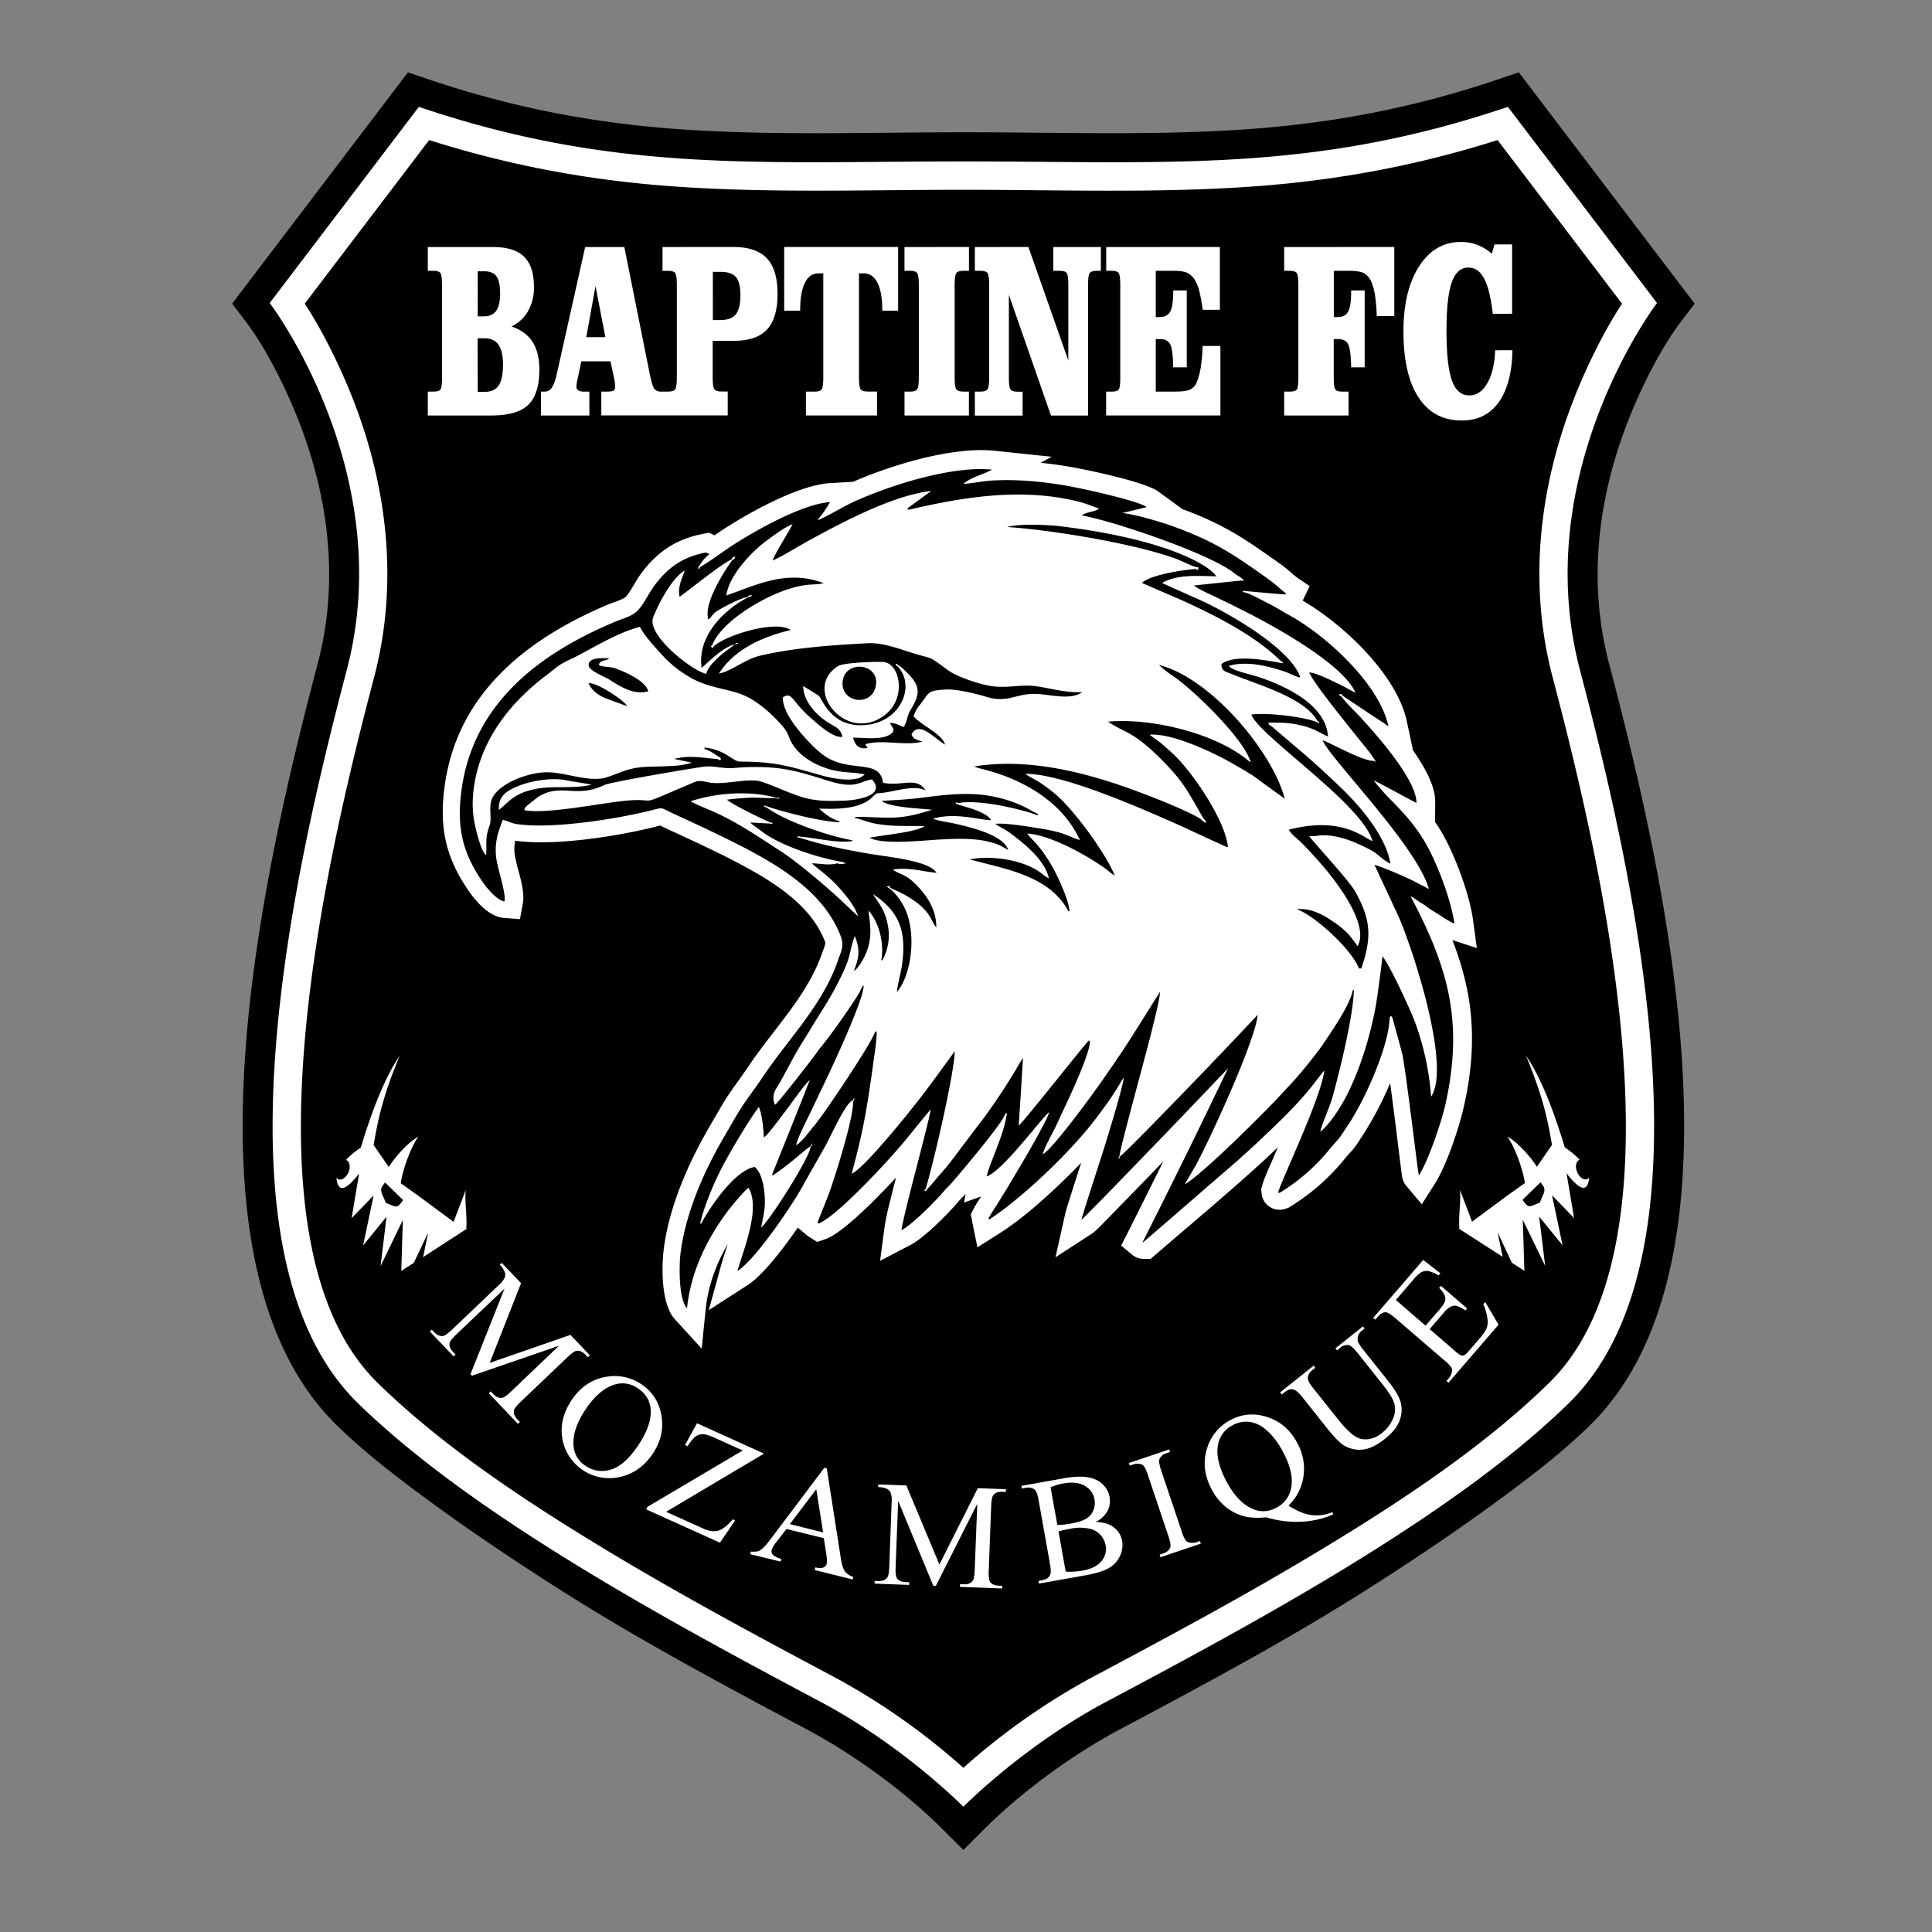 <svg id="BAPTINE_FC_-_EAGLES_1_W_B" data-name="BAPTINE FC - EAGLES 1 W&amp;B" xmlns="http://www.w3.org/2000/svg" viewBox="0 0 1200 1200"><rect x="0" y="0" width="1200" height="1200" fill="#808080" stroke="none"/><defs><style>.cls-1{fill:#fff;}.cls-1,.cls-3{fill-rule:evenodd;}.cls-2{fill:none;stroke:#fff;stroke-miterlimit:22.93;stroke-width:0.57px;}</style></defs><title>BAPTINE FC - EAGLES 1 W&amp;amp;B</title><path class="cls-1" d="M266.56,87,189.29,188.61c12.27,18.79,23.25,41.85,30.68,61.2,21,54.61,27.41,113.71,12.42,170.76C204.23,527.78,144.82,771,234.47,858.84c40.54,39.71,92.68,74,141.15,103.34,46.55,28.15,94.45,53.88,142.46,79.43a419.22,419.22,0,0,1,80.29,56.4,419.24,419.24,0,0,1,80.29-56.4c48-25.54,95.9-51.28,142.46-79.43,48.47-29.3,100.61-63.62,141.15-103.34,89.65-87.82,30.24-331.06,2.07-438.27-15-57.06-8.57-116.16,12.43-170.77,7.43-19.34,18.41-42.4,30.68-61.19L930.17,87c-50.44,16-100.34,25.24-153.52,28.94-59.12,4.11-119,1.94-178.28,1.94S479.21,120,420.09,115.91C366.91,112.21,317,103,266.56,87Zm690.25,647.4-11.12,10.8c3.82,5.74,4.21,4.28,10.71,1.78C959.28,739.6,960.92,739.15,956.81,734.37Zm-191,150.76a16.67,16.67,0,0,0-9.1,11.39q-2.23,9.51,4.8,23.09,6.89,13.28,16.36,17.5a16.13,16.13,0,0,0,14.62-.55,17.11,17.11,0,0,0,9.37-11.89q2.07-9.37-4.55-22.13-5.1-9.82-11.56-15a19.08,19.08,0,0,0-10.08-4.45A17.59,17.59,0,0,0,765.77,885.14Zm-103.89,91a45.74,45.74,0,0,0,10.47-.62c5.41-1,9.31-2.92,11.72-5.86a11.63,11.63,0,0,0,2.64-9.78,13.41,13.41,0,0,0-3.14-6.46,13.1,13.1,0,0,0-7.19-4,27.5,27.5,0,0,0-11.08,0c-1.85.33-3.43.64-4.74.93a24.07,24.07,0,0,0-3.12.89Zm-5.18-29a34.13,34.13,0,0,0,3.88-.2c1.44-.15,3-.38,4.71-.68,4.36-.78,7.56-1.82,9.58-3.16a10.64,10.64,0,0,0,4.27-5.23,12.29,12.29,0,0,0,.61-6.67,11.81,11.81,0,0,0-6-8.31q-5-3-13.35-1.5a31,31,0,0,0-7.9,2.42Zm-145.49,4.65L507,925l-16.38,21.64Zm-115-89.41a16.28,16.28,0,0,0-14.45-2.43q-9.45,2.79-17.78,15-8.54,12.48-7.8,22.84a16,16,0,0,0,7.32,12.52,17.9,17.9,0,0,0,15.68,2.5q8.5-2.4,16.75-14.45,8.93-13.06,8.18-23Q403.51,867.3,396.24,862.32Zm-157-127.84,11.12,10.8c-3.82,5.74-4.21,4.28-10.71,1.79C236.74,739.7,235.11,739.25,239.21,734.48Zm23.54,46.26,3.15-15.23L257,784.42l-7.78,5,1-31.69L236.38,786.4l3.69-30.66-14.54,17.85,6.54-31.07-13.68,14.15,4.66-27.79c-10.62,13.76-13.44,9.35-14.1,2.59a2.74,2.74,0,0,0,2,1.18c2.32.22,5-2.35,5.92-5.76.83-3.07-.08-5.8-2-6.41a52.59,52.59,0,0,1,9.24-7.69c7.06-23.3,14.84-43.35,24.08-57-8.93,21.84-12.79,35.33-16.11,55.46l9.41,13.61c2.33-4.09,10.78-14.65,18.43-18.89-4.3,5.57-9.8,20.16-11,28.95l10.5,7.49c7.43,5.51,14.91,11,22.32,16.5l7.49-19.68c-.64,8,1,15.61.38,23.6l.38.36Zm29.44,72.69,21.12-53.08L283.47,828.8c-2.74,2.62-4.17,4.54-4.29,5.79-.15,1.69.62,3.42,2.29,5.17l1.5,1.57-1.21,1.16L266.94,827l1.21-1.16,1.5,1.57q2.7,2.83,5.56,2.38c1.16-.18,3-1.48,5.49-3.86l29.18-27.82a14.14,14.14,0,0,0,3.66-4.74,5.08,5.08,0,0,0,0-3.22,12.63,12.63,0,0,0-3.14-4.58l1.23-1.17L323.66,797l-19.5,49.52,50.14-17.39,12.06,12.64L365.13,843l-1.48-1.55q-2.73-2.87-5.57-2.42c-1.17.19-3,1.47-5.51,3.86L323.4,870.68c-2.74,2.62-4.15,4.56-4.25,5.83q-.22,2.53,2.28,5.16l1.48,1.55-1.21,1.16-18.09-19,1.21-1.16,1.51,1.58q2.73,2.87,5.56,2.38c1.16-.18,3-1.48,5.49-3.86l29.84-28.46-54,18.61Zm106.63,6.64q9.92,6.79,12,19.28t-5.59,23.76q-7.95,11.61-20.51,14.25a29.65,29.65,0,0,1-35.52-24q-2-12.37,6.08-24.24,8.3-12.13,21.8-14.14A29.55,29.55,0,0,1,398.81,860.07Zm75.72,42.71L413.73,939l23.06,10.41q5.31,2.4,9.19,1.35c2.6-.7,5.7-3.07,9.29-7.14l1.26.86-9.37,13.7-45.79-20.67.69-1.53,59.26-35.06-18-8.12q-4.48-2-6.93-2a7.61,7.61,0,0,0-4.35,1.44c-1.26.91-2.94,2.92-5,6l-1.57-.71L432.94,884Zm37.11,52.52-23.19-5.71L482.06,958a15.17,15.17,0,0,0-2.79,4.85,3.13,3.13,0,0,0,.71,2.72c.7.91,2.46,1.82,5.31,2.75l-.4,1.63L466,965.34l.4-1.63c2.61.16,4.37,0,5.28-.54,1.85-1,4.22-3.5,7.11-7.38L512,911.68l1.54.38,8.58,55q1,6.64,2.65,8.92a9.67,9.67,0,0,0,5.23,3.43l-.4,1.63L506,975.18l.4-1.63c2.41.47,4.13.46,5.14,0a3.13,3.13,0,0,0,1.88-2.16c.32-1.3.22-3.48-.27-6.58ZM579.71,985l-21.85-52.79-1.57,41.21c-.14,3.79.17,6.16,1,7.14,1.07,1.31,2.83,2,5.25,2.11l2.17.08-.06,1.68-21.45-.81.06-1.68,2.17.08c2.61.1,4.48-.62,5.65-2.16.7-.94,1.11-3.14,1.25-6.59L553.82,933a14.14,14.14,0,0,0-.68-5.95,5.09,5.09,0,0,0-2.26-2.29,12.64,12.64,0,0,0-5.44-1.09l.06-1.69,17.46.66,20.53,49.1,23.84-47.42,17.46.66-.06,1.69-2.14-.08c-2.64-.1-4.53.62-5.68,2.15-.7,1-1.13,3.14-1.26,6.6l-1.53,40.29c-.14,3.79.2,6.16,1,7.14q1.6,2,5.24,2.11l2.14.08-.06,1.68-26.2-1,.06-1.68,2.19.08c2.64.1,4.52-.62,5.65-2.16.7-.94,1.11-3.14,1.25-6.59L607,934.05l-25.75,51Zm100.9-39.66q6.57.2,10.23,2.61a13.59,13.59,0,0,1,6.14,9.3,15.28,15.28,0,0,1-1.33,9.18,16.58,16.58,0,0,1-6.78,7.44q-4.66,2.8-14.9,4.63L645.3,983.6l-.29-1.65,2.28-.41q3.81-.68,5-3.41c.5-1.16.46-3.44-.15-6.85l-7-39.25q-1-5.64-2.57-6.88a6.69,6.69,0,0,0-5.55-1l-2.28.41-.3-1.67,26.24-4.68a52.45,52.45,0,0,1,12-1q7,.41,11.28,3.87a14.25,14.25,0,0,1,5.22,8.8,13.3,13.3,0,0,1-1.31,8.67A16.64,16.64,0,0,1,680.6,945.31Zm64.72,11.84.54,1.59-25.06,8.45-.54-1.59,2.08-.7q3.62-1.22,4.54-3.89c.38-1.15,0-3.49-1.19-7L713,916.24a20.57,20.57,0,0,0-2.53-5.67,4.15,4.15,0,0,0-2.39-1.26,8.61,8.61,0,0,0-4.32.31l-2.08.7-.54-1.6,25.06-8.45.54,1.6-2.12.71c-2.38.8-3.88,2.1-4.5,3.86-.41,1.17,0,3.5,1.15,7L734,951.23a20.58,20.58,0,0,0,2.53,5.67,4.12,4.12,0,0,0,2.44,1.24,8.37,8.37,0,0,0,4.28-.28Zm55-22q7.81,5,14.33,5.84a24.22,24.22,0,0,0,12.87-1.81l.67,1.3a49.88,49.88,0,0,1-13.08,3.93,57.93,57.93,0,0,1-15,.58,66.4,66.4,0,0,1-13.78-2.61,43.73,43.73,0,0,1-11.78-.19A30.6,30.6,0,0,1,762,936.51a35,35,0,0,1-9.74-12.09q-6.37-12.28-2.63-24.53a29.31,29.31,0,0,1,15.07-18.11q10.73-5.57,22.82-1.51T806,896.73a32.67,32.67,0,0,1,3.56,20.55A31.1,31.1,0,0,1,800.33,935.13Zm30.16-96.38-1.05-1.32,17.09-13.62,1.06,1.32-1.82,1.45a6.25,6.25,0,0,0-2.48,5.86c.09,1.14,1.19,3,3.33,5.73l15.59,19.57q5.79,7.27,7.54,12.4a18.1,18.1,0,0,1-.18,11.39q-1.95,6.23-9.2,12-7.91,6.3-14.18,6.81a18.92,18.92,0,0,1-11.67-2.74q-3.66-2.27-10.62-11l-15-18.86c-2.36-3-4.31-4.59-5.87-4.85s-3.24.32-5.06,1.77l-1.82,1.45-1.06-1.32,20.86-16.62,1.05,1.32L815.13,851c-2,1.59-2.93,3.35-2.78,5.29.08,1.32,1.21,3.34,3.36,6l16.76,21a59.81,59.81,0,0,0,5.64,6,17.73,17.73,0,0,0,6.38,4.17,12.93,12.93,0,0,0,6.56.23,17.09,17.09,0,0,0,7.3-3.65,22,22,0,0,0,6.82-8.81,14.12,14.12,0,0,0,.9-9.36q-1.2-4.31-7.32-12l-15.57-19.55c-2.4-3-4.24-4.62-5.5-4.86a6.72,6.72,0,0,0-5.38,1.72ZM867,807.46l18.46,15.93,8.86-10.27q3.45-4,3.41-6.37c0-2.11-1.31-4.37-3.86-6.82l1.1-1.27,16.27,14-1.1,1.27a23.61,23.61,0,0,0-5.21-2.81,5.71,5.71,0,0,0-3.65.4,13.69,13.69,0,0,0-4.44,3.74l-8.86,10.27,15.41,13.29a19.47,19.47,0,0,0,4,3,2.94,2.94,0,0,0,1.9,0,7.93,7.93,0,0,0,2.65-2.29l6.84-7.93a27.82,27.82,0,0,0,4.41-6.23A11.21,11.21,0,0,0,924,820a35.12,35.12,0,0,0-2.67-9.93l1.19-1.38,8.25,14.13-31.06,36-1.27-1.1,1.43-1.66a8.64,8.64,0,0,0,1.9-3.82,3.84,3.84,0,0,0-.35-2.93,21.94,21.94,0,0,0-4.18-4.28L866.83,818.9c-3-2.56-5-3.83-6.25-3.83q-2.44,0-4.94,2.94l-1.43,1.66-1.28-1.11,31.06-36,10.68,8.31-1.17,1.35a21.15,21.15,0,0,0-6.44-2.76,7.26,7.26,0,0,0-4.35.78,20.75,20.75,0,0,0-4.71,4.41Zm66.33-26.82-3.15-15.22,8.87,18.9,7.78,5-1-31.69,13.91,28.66L956,755.63l14.55,17.85L964,742.41l13.69,14.15L973,728.76c10.62,13.75,13.45,9.35,14.1,2.59a2.74,2.74,0,0,1-2,1.18c-2.32.23-5-2.35-5.92-5.76-.83-3.07.07-5.8,2-6.41a52.57,52.57,0,0,0-9.25-7.69c-7.07-23.3-14.85-43.34-24.1-57,8.94,21.84,12.8,35.33,16.13,55.46l-9.4,13.61c-2.33-4.09-10.79-14.65-18.43-18.88,4.3,5.57,9.81,20.16,11,28.94l-10.5,7.49c-7.43,5.51-14.9,11-22.31,16.51l-7.5-19.68c.64,8-1,15.61-.38,23.6l-.38.36Zm-319.83,7.6c-.1.1.28.28.3.3ZM296.72,196.48h3.68c3.56,0,6.15-1.14,7.79-3.46s2.44-6,2.44-10.87-.75-8.37-2.27-10.5-4.06-3.15-7.62-3.15h-4Zm0,46.9H301c4.08,0,7-1.33,8.77-4s2.64-7,2.64-13c0-5.54-.94-9.62-2.79-12.27s-4.78-4-8.72-4h-4.21Zm-31,14.69V243.23h3.38c2.22,0,3.68-.39,4.38-1.22s1.05-3.15,1.05-7v-57.9c0-4.06-.33-6.58-1-7.51s-2.16-1.4-4.54-1.4h-3.27V153.43h40.47q13.18,0,19.31,6t6.15,18.67a30,30,0,0,1-3.58,15,23.52,23.52,0,0,1-10.33,9.67q8.77,3,13,9.52t4.28,17.13q0,15.37-6.88,22t-23.07,6.66ZM376,209.41l-6.12-31.69-5.73,31.69Zm79.6-56q14.13,0,20.75,7.07t6.6,22.1c0,10.06-2.19,17.42-6.58,22.12s-11.31,7-20.77,7H442.68v22.46c0,4.08.33,6.58,1,7.54s2.17,1.46,4.48,1.46H452v14.85H373.48V243.23h3c2.56,0,4.11-.21,4.68-.65a3,3,0,0,0,.85-2.47,21.25,21.25,0,0,0-.12-2.34c-.08-.73-.18-1.46-.32-2.16l-2.41-11.21H361.08l-2.11,10c-.35,1.53-.6,2.73-.72,3.59a15.39,15.39,0,0,0-.2,2.37,2.39,2.39,0,0,0,1.22,2.13,6.74,6.74,0,0,0,3.48.75h3.32v14.85H336V243.23h2.49a5.09,5.09,0,0,0,4.29-2.52c1.15-1.66,2.16-4.42,3-8.22l17.68-79.06h24.33l15.76,78.75c1.09,5.17,2.05,8.32,2.94,9.41a5.17,5.17,0,0,0,4.26,1.64h4.11c2.36,0,3.86-.49,4.53-1.46s1-3.46,1-7.54V177.12c0-4.06-.33-6.55-1-7.49s-2.16-1.4-4.54-1.4H411.5V153.43Zm-12.83,45.39h4.41c4.63,0,7.9-1.17,9.82-3.54s2.89-6.34,2.89-11.93c0-5.28-.92-9-2.74-11.18s-5-3.28-9.59-3.28h-4.79Zm65.63-29c-3.68,0-6.5,1.95-8.45,5.82s-2.94,9.54-2.94,17V193h-9.94v-39.6h70.77V193H548v-.44q0-11-3-16.9c-2-3.93-4.83-5.88-8.54-5.88h-2.94v64.42c0,4,.35,6.53,1,7.51s2.21,1.48,4.59,1.48h5.63v14.85H500.57V243.23h5.25q3.38,0,4.46-1.25c.72-.86,1.07-3.43,1.07-7.75V169.81Zm93.45-16.38V168.2h-3.27c-2.42,0-4,.49-4.63,1.48s-1,3.46-1,7.44v57.12c0,4,.35,6.53,1,7.51s2.21,1.48,4.59,1.48h3.27v14.85h-40V243.23h3.33q3.53,0,4.56-1.48c.68-1,1-3.48,1-7.51V177.12c0-4-.33-6.45-1-7.44s-2.19-1.48-4.58-1.48h-3.33V153.43Zm36.92,0,24.78,70.46V177.12c0-4.21-.35-6.76-1.05-7.62s-2.19-1.3-4.48-1.3H654.2V153.43h29.57V168.2h-2.41c-2.34,0-3.86.47-4.53,1.4s-1,3.46-1,7.51v81H652.78l-26.15-75v51.19c0,4.08.33,6.58,1,7.54s2.19,1.46,4.53,1.46h3v14.85H605.5V243.23h3.27q3.58,0,4.61-1.48c.68-1,1-3.48,1-7.51V177.12c0-4-.33-6.45-1-7.44s-2.21-1.48-4.63-1.48H605.5V153.43Zm118.91,0v39H747a102.17,102.17,0,0,0-2.17-11.88,24.1,24.1,0,0,0-2.82-6.86,11.21,11.21,0,0,0-4.65-4.24q-2.76-1.25-8.87-1.25H717.87v28.73h2.59q4.56,0,6.4-3.43c1.22-2.29,1.84-6.34,1.84-12.19v-.91h8.42v47.76H728.7c-.13-7.31-.73-12.06-1.84-14.25s-3.19-3.28-6.3-3.28h-2.69v32.6h11.9c4.61,0,7.79-.44,9.52-1.3a8.62,8.62,0,0,0,4-4.42,40.6,40.6,0,0,0,2.47-9.1,108.11,108.11,0,0,0,1.2-13.52h11.06v43.18h-71V243.23h3.37c2.22,0,3.68-.42,4.38-1.22s1.05-3.15,1.05-7v-57.9c0-4.06-.33-6.58-1-7.51s-2.16-1.4-4.54-1.4H687.1V153.43Zm108.35,0V196.3H855.13a116.49,116.49,0,0,0-1.05-12.61,35.49,35.49,0,0,0-2.17-8.27,11.71,11.71,0,0,0-4.44-5.59q-2.71-1.64-10.39-1.64h-8.62v28.73H831c3,0,5.16-1.14,6.38-3.43s1.84-6.34,1.84-12.19v-.91h8.42v47.76h-8.42c-.13-7.31-.74-12.06-1.84-14.25s-3.17-3.28-6.28-3.28h-2.69v23.61c0,4.32.35,6.89,1.05,7.75s2.17,1.25,4.43,1.25h3.73v14.85h-40V243.23H801c2.22,0,3.68-.42,4.38-1.22s1.05-3.15,1.05-7v-57.9c0-4.06-.33-6.58-1-7.51s-2.16-1.4-4.54-1.4h-3.27V153.43Zm73.38,64.11q-.4,21-8.54,32.34t-23,11.31q-17.42,0-26.8-14.35t-9.37-41q0-25.23,9.71-40.38t26-15.16a28.33,28.33,0,0,1,10.16,1.79,29.3,29.3,0,0,1,9,5.51l1.72-5.77h10.91v43.11h-12q-1.75-15.09-5.38-21.92T912,166.2q-7.09,0-10.33,9.33t-3.22,30q0,21.33,3.33,30.7t10.83,9.36q6.79,0,11.16-7.57t4.9-20.46ZM434.85,352.18c-1,1.15,1.64.52-1.45,1,.25-.52.5-1,.82-1.57,1.89-3,3.66-5.44,6.56-7.43-.82-.31-1.64-.63-2.4-1-15.82,3-24.2,10.68-31.07,19.42-3.78,4.92-6.3,10.42-9.45,14.55-4.35,5.76-9.08,6.18-16.58,9.37-47.53,20-86.8,51-94.42,102.79-3.4,23.6-.13,40,13.49,59.3,3,4.19,8.89,10.89,13,11.2,1-5.5-4.29-20-5.17-27.22-1.13-9.58,1.39-16.23,4.1-23.4,5.67,1.36,4,2.56,15,3.3,20.93,1.41,54-3.61,74.82-8.58,10.84-2.62,7.31-2.62,15.76,1.26,16.2,7.48,37.32,17.22,52.38,25.59C490.82,542.17,512.88,557.56,522,581c2.58,6.59.57,9.32-1.45,15.34-9.58,28.05-31,48.94-47.15,73.12-5.48,8.22-10.72,14.45-16.45,24.23-4.92,8.64-9.58,16.12-14.5,25.7-9,17.43-17.21,38.68-19.73,58.72-1,8.32-1.26,28.68,4,34.49,2.27-22.35,12.1-42.45,24.39-59.14,2.21-3.14,11.09-13.92,13.8-15.7,7.82,12.88-3.4,39.1-6.87,51.71,11-7.07,32.34-38.57,39.14-50.35,5.23-9.37,10.59-18.74,15.88-28.11,3.09-5.65,12.23-26.12,16.51-27.53.38-.52.76-1.1,1.2-1.67-.44,2.83-.25,1.31-.95,2,.88,8.85-10.78,46.16-15.06,57.83-2.33,6-4.66,11.88-7.06,17.8a6.7,6.7,0,0,0,.69.47C518.81,756.4,551,722,562.36,708.2c5.17-6.33,10.34-12.72,15.63-19.1.13,4.08-16.64,64.12-18.09,75.05,6.49-3.4,21.24-18.11,26.41-24.34,1.64-1.94,2.65-2.67,4.22-4.45,5.74-6.44,32-37.68,33.47-42.76.25-.42.63-.89.95-1.36.63.63.63.42.25,1.26-1.7,12.72-10.84,30.57-12.35,38.21,10.34-3.66,34.73-37.21,38.89-40-2.27,7.85-26.6,48.26-32.65,57.73-1.58,2.46-3.84,5.86-5,8.17.06.31.06.63.13.94C634,745,665.61,714.84,680.61,694.8c5.61-7.54,8.13-10.68,13.24-18.84,1.45-2.25,2.58-4.66,4.16-6.54-.5,5.5-10,36.69-12.42,44.28-2.21,7.12-12.92,39.67-13.87,43.91,1.45-.94,35.93-36.59,39.84-40.67q25.72-26.54,51.18-53.44-25.72,54-53.07,108.08a.55.55,0,0,0,.32.05C729.34,755,748.81,738,768.54,721c4.85-4.5,9.33-8.32,14.31-13.14,12.1-11.41,23.45-22.19,33.53-35.12,1.83-2.46,4.22-5.6,6.18-7.85-1.89,16.7-26.22,67.2-28.55,75.37.13,1-.13.84.95.52a120.44,120.44,0,0,0,31.14-27.32c2-2.41,3.09-3.51,5.42-6.23,1.26-1.57,3.15-4.45,4.6-6.7,10.78-15.39,26.35-49.72,27-68.09.63-1.88.13-.52.95-1.47a11.5,11.5,0,0,0,.76,1.1c2.14,7.8,4.35,15.55,6.3,23.29,2.33,11.41,9.71,74.22,10.15,74.74,5.92-9.26,13.49-31.77,16.14-42.66,6-25.75,6.63-48.26,2.52-69.19-4.14-21.09-12.86-40.88-23.76-61.45,1.89.58,4.22,2.77,6.68,4.14s4.29,3.09,6.68,4.55c4.1,2.3,10.59,7.12,13.8,8.16-2.08-15.34-11.66-40-19.1-52-10.84-17.48-20.8-23.61-31-36.85,1.89.47,24.08,12.82,26.54,13.92.13-14-23.7-41.09-33.41-51.71-4.35-4.87-10-10-13.36-14.6-1.26-.84-.44,1.78-1.2-1.26,3.15.26,1.26,0,2.21,1q12.29,8.32,24.77,16.49c1.45.89,2.21,1.68,3.59,2.46-5.48-25.86-38.32-56.26-61.65-69-4.66-2.56-8.26-5-13.43-7.54-3.15-1.62-10.91-5.86-14.12-6.59a3.53,3.53,0,0,1-1.39-.47c.13-.1.25-.31.31-.37a1.45,1.45,0,0,0,.32-.16c.06-.05.38.16.38,0s.25.05.38.1q12.58,1.18,25.15,2.2c.13-.21.25-.47.38-.73-2.4-1.62-6.37-5.65-10.65-8.64C766,344.17,753.79,335.75,726,326c-6.62-2.25-21.87-6.75-29-7.33,5-1.2,10.15-2.46,15.25-3.72-5.61-4.08-41.6-11.93-51.75-13.61-14.18-2.36-30.07-3.77-44.75-2.83-5.8.37-12,1.78-17.33,2,4.85-4.24,11.85-5.55,17.78-8.79-24.33-2.56-62,9.21-85.22,19.63-7.94,3.61-16,8.85-23.13,11.83,1.13-2,2.65-3.45,4-5.44s2.46-3.87,3.72-5.86c-17.08,1-47.84,18.32-62.65,28.21C447.14,344,440.65,348.89,434.85,352.18Zm190.74-24.86c27.1,1.83,78,10,104.7,19.68,3.59,1.36,10.46,4.81,12.86,5.23,1.45.58.63-1.47,1.2.63-.57.73.69,1.94-1.83.52-8,.68-28.18,3.66-33.22,8.69,7.75,3.4,15.51,6.75,23.32,10.1,21.94,9.89,46.71,22.35,63.16,38.63.88.68.13-1.1,1.13,1.2l-1.13-.16c-8.26-1.57-29.06-5.71-37.13.63-.06,4.5,3,4.76,6.55,6.23,14.62,6.18,45.32,14.45,53.14,29.26,1.2,1,.44-1.62,1.07,1.47-.5-.31-1-.58-1.45-.89-7.44-3.19-30.7-6.12-40.72-4.71,4.48,12.93,69,55.64,75.26,78.56-5-1.31-18-15.81-51.94-7.07,1,2.41,5.29,5.65,7.37,7.69,6.3,6.28,15.38,16.28,20.49,23.29,5.61,7.43,21.56,29.62,14.81,41.35-2.46-3.19-4.35-6.18-7.19-8.9a54.88,54.88,0,0,0-8.45-6.59c-4.41-3.19-13.36-8.48-22.06-7.43,11.41,4.08,34.54,25.59,38.45,36.74a15.21,15.21,0,0,0,1.58.05c6.43-19.21,6.24-29.89-4-48.1-4.41-7.48-28.18-33-28.3-34,1.13-.05,2.27-.05,3.47-.05,9.08-2,20.11,1.78,26.16,4.5,14.5,6.44,11.09,6.59,19.29,11.83,1.26.73-.19.1,1.45.68-3.28-19.21-22.63-39.67-33.41-49.67-7.19-6.8-13.87-12.93-21-19.1-6.37-5.34-12.73-10.78-19.1-16.23-1.83-1.47-1.45-.26-2.4-2.51,7.88-.16,13.43,0,20.61,1.73a43.47,43.47,0,0,1,8.76,3c2.27,1,6.3,3.45,7.75,3.77-1-15.34-16.58-24.91-24.9-29.26a120,120,0,0,0-18.28-7.64c-5.74-1.88-16.58-3.93-18.41-6.91,11.16-3.25,24.52.16,34.67,3.56,2.21.73,8,3.51,9,3.61a5.53,5.53,0,0,1,.63-.37c-6.68-18.06-44.44-39.52-61.9-47.58-8-3.51-15.95-7.07-23.89-10.68,9.58-5.65,23.26-4.29,33.72-4.13-3.85-5.7-16.2-11.57-24.2-14.66-21.81-8.64-51.18-14-75.13-16.7a7.5,7.5,0,0,0-1.13-.1h0C654.39,326.48,634.85,324.81,625.59,327.32Zm-61.83-11.67c.19,1.2-.13.94,1.13.84,34.67-8.06,70.91-13.77,106-4.66,4.22,1.1,8.19,2.93,11.72,4-2.4,2.25-8,2-10.65,4.34,18.15,3,79.86,23.71,94.86,36,1.7,1.31,3.53,2.15,5.11,3.56a8.71,8.71,0,0,0,.82,1.2,13.38,13.38,0,0,1-1.58-.37c-9.9,1-19.73,2.09-29.56,3.09,2.65,2.3,9.64,5.29,13.36,7.12,4.85,2.36,9.08,4.29,14.06,6.86,21.87,10.78,64.61,34.39,72.87,52.5-2.14-.73-4.79-2.46-7.25-3.72-4.6-2.25-17.27-8.85-21.49-8.69,2.84,6.8,23.83,32.45,30.7,41.14,2.52,3.09,8,9.58,9.9,13,.32.47.63.94.95,1.36a6.92,6.92,0,0,1-1.45-.63c-6.81.31-27.23-11.41-31.77-12.77,4.85,11.57,58.56,65.69,66,92.27a7.2,7.2,0,0,1-1.32-.58l-1.13-.68c-2-.94-3.91-1.94-5.8-2.93-4.6-2.62-20.74-9.47-25.53-10.73q7.75,16.64,15.38,33c9,21.15,32.27,92.38,19.79,111a170.79,170.79,0,0,0-10.46-47.58c-3.28-8.16-14.81-33.29-19.73-39.62q-1.7,15-4,30c-3.28,18.06-9.2,38.47-17.9,55.79-3.66,7.33-11,18.95-16.77,23.13,1.39-5.6,5.48-14.34,7.44-20.88,4.92-17.64,13.17-51.55,13.43-67a2.2,2.2,0,0,1-.63-.1c-1.58,9.21-13.24,25.8-19.16,34.65a282.94,282.94,0,0,1-18.78,23.13c-2.33,2.46-4.6,4.92-6.87,7.38-8.57,9.37-48,48.89-59.63,55.58,2.4-4.13,4.92-8.37,7.31-12.61,10.4-19.58,36.94-78,38-92.69-13.87,14.86-28,29.62-42.17,44.28-3.85,3.93-40.15,41.66-43.43,43.7-.5,1.31.88.37-1.07,1.36a11.16,11.16,0,0,1,.82-1.47c0-3.61,17.65-67.78,19.86-77,1.39-5.86,5.23-20.26,5.36-25.07-1.39,1.83-20,32.19-25.15,39.31-1.58,2.2-2.27,3.61-4.22,6.33-1.45,2.15-3,4.19-4.41,6.28-5,7.59-32.65,45.59-39,48.83-.38.47-.76.89-1.13,1.31l1.13-1.26c.32-2.93,6-13.14,7.88-17,2.58-5.39,5.23-11.31,7.88-16.85,2.9-6.23,13.17-28.84,13.36-35.28.25-2.83.38-.89-.57-1.47-3.21,3-39.71,49.62-43.56,52.81.95-14,1.89-28.05,2.65-42.08l-1.89,3c-6,10.78-18.53,29.73-26.28,39.36-2.52,3.4-5.11,6.8-7.69,10.21-5.92,7.59-8.38,11.67-15.51,19.68-2.77,3.09-5,6.18-8.07,9.21-.69.94.95.37-1.64,1.26,0-2.72-.13-.21.57-1.2,4.1-12.56,17.9-71.44,18.15-85.63-4.85,6.7-9.71,13.35-14.62,20C569.74,685,537.15,725.68,529,729c7.12-26.69,9-37.68,12.92-65,.82-6.86,2.52-16,2.58-22.66-.19-1,.13-.68-1-.52-1.07,5.34-28,45.59-34.67,54.33-1.39,1.73-2,2.88-3.4,4.4-2.33,2.67-7,9.47-11,11.78,1.13-5.39,8.57-19.26,11.09-24.81,3.72-8,7.75-16.12,11.41-24.13,3.53-7.59,19.79-43,19.48-50.14-.13,0-.19,0-.25-.05-1.32,1.57-1.83,3.4-2.84,5-4.35,7.43-18,26.69-23.26,32.92-1.76,2.15-1.89,2.46-3.59,4.81-2.58,3.61-23.2,30.15-25.09,31.3-2.84-6.44,1-10.21,3.4-14.55s4.6-8.48,6.93-12.77c5.23-9.58,6.43-11,11.22-18.89,6.68-11.25,11.66-17.9,18.15-30.78,8.19-16.38,5.48-14.92,9.77-27.95,4,9.37,2.21,14.6-.5,21.88,3.47-2.36,7.56-9.89,9-15.28,2-7.48,1.26-13.87,0-22.35,6.62,7.07,10,20.41,8,31l.69-.16a31.79,31.79,0,0,0,3.4-21.72c-1.77-9.42-5.17-12.93-9.27-19.31,16.77,11,21.05,23.45,18,44.59-.88,5.34-2.58,11.2-3.09,16.17,8.82-10,12.42-35.54,5.11-51.5-2.14-4.82-6.3-10.26-9.33-12.46-.76-.52-1.51-1-2.21-1.57,4.35-.52,1.07-.31,2.27.84,3.09,1.52,5.74,2.56,8.64,4.14,17.21,9.53,16.26,16.49,20,20.46.06-9.68-4.54-17.53-9.58-23.29-9.39-10.94-12.86-8.95-17.4-12.61,10-1.62,18.28,1.2,27.1,2-4.35-7.54-30.19-9.84-41.79-11.83-15.88-2.72-28.11-5.23-42.8-9.84-.76-.16-1.45-.31-2.14-.52a1.7,1.7,0,0,1,2-.26c8.13.52,24.46,4.34,32.27,2.72a2,2,0,0,1,.32-.47c-13.49-2.2-40.91-11.31-53.58-20.47-1.39-.68-.19,1.2-1.51-1.31a10.25,10.25,0,0,0,1.39.52c9.9,3.45,34.16,9.79,45.63,10a2.22,2.22,0,0,1-.13-.63c-3.78-.63-10.21-5.23-12.42-7.8,10.72.37,25.28.47,33-7.17,3.15-3.14,1.76-1.94,7.37-2.77,3.21-.47,6.37-1.2,9.52-1.78,6.18-1.15,11.66-1.78,16.14.47-5.8-8.9-14.37-2.41-26.47-4.76-2-15.91-21.94-5.08-38.2-18.06-5.8-4.61-24.71-23.19-24-35.07,6-3.61,5,2.09,17.27,12.77,3.66,3.19,14,12.93,19.73,11.78-.95-4.34-3.84-6-6.56-7.48-8.13-4.4-17.65-13.45-17.84-24.08,3.21,2,6.43,4,9.58,6,2.33,1.83,7.56,20.2,29.25,18.21,22.12-2,31.08-24.55,19.86-36.38-1.39-1.15,0,1.41-1.32-1.31,2.52-.84.5-.31,1.26.42,2.08.68,6.05,4.87,8.19,7.22,7.56,8.37,3.53,14.34-.38,21.2-2.14,3.66-1.64,6.33-4,10.1-3.21-1-3.91-2.25-8.57-2.56,1.39,2.93,3.66,4.34.95,6.59-5.55,4.66-18.72,2.36-23.83,2.62,1.26,4.82,3.78,7.33,9,6.39-.5-.73-1-1.52-1.45-2.3,9.83-3.3,25.78,1.26,35.42-1.67-3.15-1.1-5.67-1.36-6.68-4.5,2.9-5.39,7.56-3,11-.73s6.37,5,9.83,7.12c-1.76-6.75-15.51-12.35-19.6-17.69a2.16,2.16,0,0,0,.19-.47c.38-.84.76-1.73,1.2-2.62a11.35,11.35,0,0,1,1.64-2.72c7.37-9.32,5-9.79,16-10.68,7.06-.63,20,2.56,26.41,4.55,13,4,18.41-2.3,30.7-1.88,7.94.21,21.75,4.24,28.62-1.15-10.15.63-19-2.25-28.55-3.61-10.09-1.41-19.29,1.88-30.57-.58-7.37-1.52-19.29-5.76-24.14-9.32-13.49-9.84-8.07-6.33-23-11-7.5-2.36-18-6.33-26.85-5.81-21.68,1.15-44.94,2.67-66.5,7.64-10,2.25-18.22,9.84-26,11.2,8.57-13.45,23.64-22,44.56-27.06-9.39-6.44-40.09,3.24-47.65,10-.44.52,0,.79-1.07,1.15-2.14-2.35-.19-1.1-.19-1.2,5.17-14.66,30.63-29.68,45.89-34.81,13.8-4.66,16.26-2.62,23.57-4.19-22.57-8.69-41.35.89-60.51,7.64,1.45-11.93,15-26.64,24.71-33.86h0v-.05h.06l.06-.05.06-.05a2.67,2.67,0,0,1,.44-.31c2-1.52,8.82-6.49,11.54-7.9a28.18,28.18,0,0,1,4.29-2.09c-2.08,4.34-11.91,19.73-12.29,22.56,7.19-3.35,14.94-8.32,22.06-12.2,21.18-11.62,52.63-28.37,76.39-31C573.46,308.58,568.6,312.14,563.75,315.65ZM454.83,347.89c-3.59,4.82-16.89,24.86-15.19,35.17,0,2.56-.25.84.76,1.47,1.64-1.52,2.08-2.93,4.29-4.55a69.24,69.24,0,0,1,6.05-3.51c3-1.57,10.21-5.23,13.61-5.65.63-.73-.19-.47,1.13-.94,2.46-.89.76,0,1.51.26l-2.46.94c-14.75,7.54-31.64,24.08-28.74,43.7,2.27-1.57,13-13.19,20.8-14.5.57-.78-.06-1.26,2.08-.68-.76.26-1.51.47-2.21.68-3.53,2.67-7.06,5-10.27,8-2.9,2.83-6.49,6.23-7.56,10.26-7.38-1.62-26.79-16.38-31.83-27.16-2.71-5.71-1.39-7.38.5-11.72,3.34-7.69,10.84-21.15,18-25.33-1.45,4.82-4.54,9.94-3.21,16.28,2-.89,26-20.62,32.21-23.08,1.07-1.73.25-1.1,2.39-1.94C455.84,348.1,457.16,346.37,454.83,347.89ZM302,531.18c-2.9-1.67-5.92-14-6.56-16.8a63.05,63.05,0,0,1-1.7-19.37c2.14-31.3,20.49-56.58,45.38-75.42,1.51-1.1,3.47-2.83,5.55-4.24h0c2.58-2.83,11.41-6.7,11.72-6.8h0c11.72-6,27.1-15.65,41.1-19.21,2.33,5.08,9.9,13.19,13.43,17.11a73.39,73.39,0,0,0,16.2,13.4c14.43,9,28.68,7.28,40.47,14.92a80.41,80.41,0,0,1,16.07,13.61c2.4,2.56,5,5.29,6.3,9.11,3.53,10,13.8,16.7,24.27,20,8.64,2.72,14.88,1.88,22.82,3.45-4.73,5.7-20.11,2.51-26,.89-20.36-5.65-28.55-8.74-51.24-8.79-4.85.05-8.64-7.22-22.25-8.74a5.56,5.56,0,0,0,.06,1c3.4.79,6.11,3.14,8.89,4.76,1.39,1.31.25-1.88,1.32,1.83-2.14.31-.5.58-2.08-.42-8.82-.58-17.21-2.67-27-.1,3.66.78,7.31,1.57,11,2.3a44,44,0,0,1-11.16,2h-.19l-2.4.16c-.06,0-.06,0-.06-.05l-3.66.21h0c-7,.31-12.92-.1-20.23,1.57-5.8,1.36-14.18,5.5-18.59,6-11.41,1.41-24.65-4.55-35.74-3.82-12.23.79-27.73,7.54-31.77,15.65-3,6,0,12.61-2,17.8C301.22,520.77,302.42,523.12,302,531.18ZM520.7,413.63c3.21-2,22.5-2.77,27.92-2.46,10.4.68,15.06,23,.19,33.55C524.8,461.68,498.07,427.45,520.7,413.63ZM309.86,503c-.25-6.7,2.52-10,7.56-12.72,9.2-5,24.58-7.75,34.67-5.55,5.11.89,10.21,1.73,15.32,2.56-8.51,2.67-23.07.84-32.78,2.41C318.68,492.19,315.47,499.1,309.86,503Zm15.82.16c.25-1.41.38-1.47,1.64-2.72,2.21-1.73,4.41-3.51,6.68-5.29,14.5-9.26,23.07,1.1,41.35-7.54,4.35-2,53.7-10.31,61.52-11.36,5-.68,8.57.37,13.49.73s9.39-.42,14.43-.52c21.81-.52,31,2.72,50.11,8.64,17,5.23,19,.16,26.66-1,9.14,10-9.08,12.88-16.89,13.19-11,.37-18.53.42-28-2.67-8.32-2.77-15.38-6.28-23.38-9-7.56-2.51-20.61,1.31-29.88.73-6.05-.37-7.75-2.51-13-.21-4.29,1.94-8.32,3.56-12.67,5.44-21.31,9.16-9.64,4.08-28.49,5.7C373.84,498.68,338.73,506,325.68,503.18Zm156.57-7.69c.63.05,1.26.05,2,.05-.76.63.13.37-1.2.58-2.14.31.44.42-.76-.52-3.59.47-10.53-.26-15-.16-5.29.16-10.46.63-15.76,1.26,2.9,2.93,25.15,13.61,27,14.18s.38-1.1,1.32.47c0,.05-.76.79-.88.37-.06-.1-.25-.1-.38-.16-4.22-.21-8.38-.42-12.54-.68,1.39,1.67,4.35,3.35,6.24,4.87,11.6,9.37,36.12,17.22,50.87,19.63.82.31,1.64.58,2.46.84a15.09,15.09,0,0,1-3.34.42c-3,0-.82.05-1.83-.47-5.23,1.57-11,.21-16.14.05,2.21,2.51,10,7.48,16.26,14.5,4.35,4.87,10.21,11.51,12.42,18.48-3.91-3.66-7.82-7.38-11.66-11-9.83-8.9-26-22.77-36.87-29.78-13.3-8.58-25.91-17.32-41-24.13-2.52-1.15-12.92-5.34-14.5-6.59C446.26,492,466.43,491.2,482.25,495.49ZM479.54,729.6a1.79,1.79,0,0,0,.5.42c4-2.67,8.26-5.86,12-8.9,2.71-2.15,9.45-8.17,11.47-9.16a9.25,9.25,0,0,1,.38-1c.38-.31.76-.63,1.13-1-.25.42-.5.84-.76,1.2.06.94.25.63-.69.79-.5,7.07-25.34,45.8-30.76,50.51,1.2-7.38,2.71-11.2,2.14-19.84-.44-6.54-2.08-14.39-6.18-17.8-12.67,1.88-29.18,27.11-33.15,35.07a4,4,0,0,1-.76.05c2.9-12.51,10-28.47,15.51-38.47,4.92-9,14.94-26,21-33.92,2.27,5.81,2.58,12.56,3.15,18.95,2.77-2,11.72-14.29,14.5-17.9,2.21-2.88,11.53-16.23,13.93-17.69C495.3,690.51,487.42,710,479.54,729.6Zm-89.88-291c-2.21-3.56-17.84-14.29-24.08-14.34,1.58,4.45,6.74,8,10.46,9.37C380.58,435.4,385.5,437.18,389.66,438.6Zm13-9.21c-1.58-6.54-15.06-12.46-21.3-14.5-2.52-.84-7.44-.47-9.39-1.88.76-3.35,3.72-2,6.49-4.08-3.84-.21-14.18-.84-12.67,5,.76,2.62,8.76,6.07,11,7.22C383.16,424.67,392.11,432.21,402.64,429.38Zm141.44-4.14c1.76-13.35-18.91-15.39-20.67-2.36C521.65,436.82,542.26,439.48,544.09,425.25Zm-12.8,82.17c-.13.26-.25.47-.38.68,6.43,1.1,7.12,3.24,20.49,4.5,7.5.68,15.32.31,22.94.52-5.86,4-26.22,5.44-34.23,7.28,8.76,4.5,33.47,1.52,45.26.94,7.63-.42,15.82-.58,22.94.37a58.65,58.65,0,0,1,9.77,2.2c3.66,1.15,5.55,2.77,8.13,4-3.21-9.63-24.14-14.24-33.66-16.43-3.91-.89-10-1.57-13-3,13.93-4,27.61.73,36.05.94-2.84-5.08-14.31-7.69-20.93-9.89-1.2-.89-.32,1.31-1.13-1.26a18,18,0,0,0,1.83.52c12.73-2.41,38.89,3.72,49.1,7.64l.19-.94c-2.46-.89-6.05-3.25-9.39-4.81A81.79,81.79,0,0,0,602,493.19c-9-.21-18,.84-27.17,2-10.08,1.36-17.4,1.67-27.17,2.25,4.79,4.08,23.32,4.61,31.26,5.5C556.5,510.3,550.83,507.21,531.29,507.42Zm244.94-35.59c.32.58.57,1.15.88,1.67-.57-.31-1.07-.63-1.58-.89-19.73-16.7-59.38-26.85-87.24-24.39,9.64,7,14.75,4.87,34.1,24.55,13.49,13.61,16,20.15,25.21,35.75,2.21,2.2,2,3.66-.82,1.2-1.76-2.83-25-12.3-30.76-14.5-33.28-13.08-73-25.28-111-19.16,1,.37,2,.73,3.09,1.1,25.15,5.81,51.31,19.78,62.59,44.59-7.25-2-7.82-4.45-24.77-7.17-6.18-1-21.75-3.61-27.73-2.88,1.89,1.52,5.61,3,10,6.28,7.63,5.86,20.8,15.91,23.26,27.63a32.81,32.81,0,0,1-4.79-3.3c-11-8.37-30.82-11.15-44.31-8.53,21.68,6,49.54,9.89,61.33,32.35.69-.94.95,1.1.31-2-.76-6.33-7.63-21.15-10.65-26.27-8.13-14-12.61-16-15.32-20.15,14.43.94,36.62,13.29,48.6,21.83,2,1.47,3.59,3.19,5.74,4.24C686.66,529.77,666,501.3,654,492c-10.4-8.27-12.86-8.22-17.21-11.36,23.76-.21,73.5,22.14,96.25,32.14,9.64,4.5,19.35,9,29.12,13.4.57-.94.76,1.15.32-1.62-2.33-15.7-20.74-43.65-33.28-55.74-2.65-2.56-5-4.45-7.5-6.75-2.21-1.94-5.48-3.93-7.69-5.76,13.8-1,37.13,10.26,46,14.86,4.16,2.2,16.83,9.42,19.79,11.72,6.05,4.45,12.1,8.85,18.15,13.14-7.69-29.36-46.08-75-78.1-83a71.08,71.08,0,0,0,8.19,6.49C740.49,427.66,771.44,457.8,776.23,471.83ZM452,772.66c-7.09,12.43-12.2,25.94-13.66,40.3l-2.51,24.71-16.73-18.35c-8.32-9.13-8.31-31.44-6.85-43.32,2.63-21.32,11.1-43.41,20.87-62.43,4.6-9,9.73-17.48,14.76-26.18,5.12-8.87,11.21-16.41,16.83-24.84,15.18-22.74,37-44.33,45.87-70.52a52.65,52.65,0,0,0,2.07-6,5,5,0,0,0-.45-1.73c-8-20.46-28.4-34.31-46.85-44.53-16.63-9.2-34.37-17.27-51.65-25.22-1.2-.55-2.43-1.22-3.64-1.81-1.62.37-3.39.91-4.89,1.26-22.72,5.46-54.95,10.42-78.15,8.87-2.41-.16-4.73-.35-7-.72a25.82,25.82,0,0,0-.33,8.42,93.47,93.47,0,0,0,2.57,11c1.49,5.79,3.58,13.6,2.5,19.51l-1.8,9.82-10-.76c-8.62-.66-16.47-9.17-21.2-15.86-15.33-21.71-19.22-41.15-15.4-67.3,8.27-56.77,51.1-90.24,101.07-111.41,3-1.28,7.38-2.5,10.09-4.06a6.29,6.29,0,0,0,2-1.8c3.46-4.56,5.86-9.92,9.53-14.65,10.08-13,21.45-20.38,37.74-23.5l3.61-.69,3.31,1.6.1,0c1.16-.81,2.31-1.6,3.47-2.37C464,319,495.73,301.23,515.52,300.08l14.33-.83c24.74-10.77,62.13-22,88.07-19.27l35.28,3.72-6.83,3.74c5.57.56,11.09,1.31,16.51,2.21,11.49,1.9,48.18,9.55,56.47,15.58l15.24,11.09a192,192,0,0,1,32.61,15.16c9.6,5.69,18.73,12.24,27.85,18.67q1,.69,1.93,1.42c1.94,1.49,3.79,3.07,5.63,4.67a35.28,35.28,0,0,0,2.92,2.43l7.93,5.37-4.16,8.63-.19.39c25.56,14.81,58.62,46.3,64.71,75l3.82,18c7.71,10.94,13.9,22.57,13.81,31.95l-.11,12.5c1,1.44,2,2.93,2.92,4.48,8.8,14.18,18.42,39.84,20.66,56.38l2.38,17.51-15.23-5a182.62,182.62,0,0,1,9.34,31.39c4.87,24.79,3.21,49.42-2.61,73.9-3.07,12.92-10.54,35-17.58,46.07L883.11,748l-9.71-11.52c-2.39-2.84-2.6-5.78-3-9.12-.39-2.93-.75-5.86-1.12-8.79-1.09-8.72-2.15-17.43-3.26-26.15-.83-6.55-1.67-13.1-2.58-19.64A214.62,214.62,0,0,1,845.89,706c-1.7,2.53-3.33,5.25-5.27,7.59-1.72,2.07-3.63,4-5.29,6.07a133.1,133.1,0,0,1-34.05,29.88l-1.24.75-1.27.37a11.2,11.2,0,0,1-15.21-9.88l-.26-2.15.61-2.15c1.44-5.06,4.27-11,6.37-15.88l3.43-8-2.63,2.51c-4.77,4.56-9.65,9-14.57,13.38-19.29,17.25-39.1,33.88-58.72,50.75l-3.12,2.68h-4.11a11.39,11.39,0,0,1-7.4-2.61l-6.79-5.64,4-7.88q11.16-22.17,22.16-44.42l-2.37,2.47q-9.81,10.18-19.68,20.31-6.74,6.92-13.51,13.81c-2.18,2.21-6.06,6.5-8.59,8.15l-22.79,14.81,5.92-26.53c.67-3,1.76-6.22,2.68-9.17,1.49-4.77,3-9.52,4.54-14.28q1.39-4.34,2.8-8.67c-4.11,4.29-8.31,8.45-12.47,12.42-11.48,11-24.9,22.9-38.33,31.42l-13.64,8.65L603.87,759c-.09-.44-.15-.86-.2-1.3l-.7-3.48,1.8-3.47c1.35-2.6,3-5.11,4.61-7.59l-10.64,3.77,1.07-5.42-.42.48c-1.29,1.45-2.79,2.74-4,4.21-6.38,7.61-21.28,22.59-29.76,27l-19,9.93,2.81-21.22a155.08,155.08,0,0,1,3.34-15.56q1.82-7.46,3.73-14.89c-14.47,15.66-33.89,34.77-43.9,38.22l-5,1.72-4.49-2.8a17.12,17.12,0,0,1-1.9-1.34l-5.72-4.74c-9.75,14.13-22.2,29.93-30.87,35.51l-24.4,15.72,7.69-28C449.19,781.35,450.65,777,452,772.66ZM598.37,100.27c-127.27,0-216.53,7.27-338.22-33.9L167.52,188.2s80.13,105.11,47.87,227.91-88.43,362,6.77,455.29C294.35,942.1,419.39,1009,509.82,1057.12c43.84,23.33,78.07,54.62,88.55,65.09,10.47-10.47,44.7-41.76,88.54-65.09,90.44-48.11,215.47-115,287.65-185.72,95.21-93.26,39-332.49,6.77-455.29s47.87-227.91,47.87-227.91L936.58,66.37C814.9,107.55,725.63,100.27,598.37,100.27Z"/><path class="cls-2" d="M266.56,87,189.29,188.61c12.27,18.79,23.25,41.85,30.68,61.2,21,54.61,27.41,113.71,12.42,170.76C204.23,527.78,144.82,771,234.47,858.84c40.54,39.71,92.68,74,141.15,103.34,46.55,28.15,94.45,53.88,142.46,79.43a419.22,419.22,0,0,1,80.29,56.4,419.24,419.24,0,0,1,80.29-56.4c48-25.54,95.9-51.28,142.46-79.43,48.47-29.3,100.61-63.62,141.15-103.34,89.65-87.82,30.24-331.06,2.07-438.27-15-57.06-8.57-116.16,12.43-170.77,7.43-19.34,18.41-42.4,30.68-61.19L930.17,87c-50.44,16-100.34,25.24-153.52,28.94-59.12,4.11-119,1.94-178.28,1.94S479.21,120,420.09,115.91C366.91,112.21,317,103,266.56,87Zm690.25,647.4-11.12,10.8c3.82,5.74,4.21,4.28,10.71,1.78C959.28,739.6,960.92,739.15,956.81,734.37Zm-191,150.76a16.67,16.67,0,0,0-9.1,11.39q-2.23,9.51,4.8,23.09,6.89,13.28,16.36,17.5a16.13,16.13,0,0,0,14.62-.55,17.11,17.11,0,0,0,9.37-11.89q2.07-9.37-4.55-22.13-5.1-9.82-11.56-15a19.08,19.08,0,0,0-10.08-4.45A17.59,17.59,0,0,0,765.77,885.14Zm-103.89,91a45.74,45.74,0,0,0,10.47-.62c5.41-1,9.31-2.92,11.72-5.86a11.63,11.63,0,0,0,2.64-9.78,13.41,13.41,0,0,0-3.14-6.46,13.1,13.1,0,0,0-7.19-4,27.5,27.5,0,0,0-11.08,0c-1.85.33-3.43.64-4.74.93a24.07,24.07,0,0,0-3.12.89Zm-5.18-29a34.13,34.13,0,0,0,3.88-.2c1.44-.15,3-.38,4.71-.68,4.36-.78,7.56-1.82,9.58-3.16a10.64,10.64,0,0,0,4.27-5.23,12.29,12.29,0,0,0,.61-6.67,11.81,11.81,0,0,0-6-8.31q-5-3-13.35-1.5a31,31,0,0,0-7.9,2.42Zm-145.49,4.65L507,925l-16.38,21.64Zm-115-89.41a16.28,16.28,0,0,0-14.45-2.43q-9.45,2.79-17.78,15-8.54,12.48-7.8,22.84a16,16,0,0,0,7.32,12.52,17.9,17.9,0,0,0,15.68,2.5q8.5-2.4,16.75-14.45,8.93-13.06,8.18-23Q403.51,867.3,396.24,862.32Zm-157-127.84,11.12,10.8c-3.82,5.74-4.21,4.28-10.71,1.79C236.74,739.7,235.11,739.25,239.21,734.48Zm23.54,46.26,3.15-15.23L257,784.42l-7.78,5,1-31.69L236.38,786.4l3.69-30.66-14.54,17.85,6.54-31.07-13.68,14.15,4.66-27.79c-10.62,13.76-13.44,9.35-14.1,2.59a2.74,2.74,0,0,0,2,1.18c2.32.22,5-2.35,5.92-5.76.83-3.07-.08-5.8-2-6.41a52.59,52.59,0,0,1,9.24-7.69c7.06-23.3,14.84-43.35,24.08-57-8.93,21.84-12.79,35.33-16.11,55.46l9.41,13.61c2.33-4.09,10.78-14.65,18.43-18.89-4.3,5.57-9.8,20.16-11,28.95l10.5,7.49c7.43,5.51,14.91,11,22.32,16.5l7.49-19.68c-.64,8,1,15.61.38,23.6l.38.36Zm29.44,72.69,21.12-53.08L283.47,828.8c-2.74,2.62-4.17,4.54-4.29,5.79-.15,1.69.62,3.42,2.29,5.17l1.5,1.57-1.21,1.16L266.94,827l1.21-1.16,1.5,1.57q2.7,2.83,5.56,2.38c1.16-.18,3-1.48,5.49-3.86l29.18-27.82a14.14,14.14,0,0,0,3.66-4.74,5.08,5.08,0,0,0,0-3.22,12.63,12.63,0,0,0-3.14-4.58l1.23-1.17L323.66,797l-19.5,49.52,50.14-17.39,12.06,12.64L365.13,843l-1.48-1.55q-2.73-2.87-5.57-2.42c-1.17.19-3,1.47-5.51,3.86L323.4,870.68c-2.74,2.62-4.15,4.56-4.25,5.83q-.22,2.53,2.28,5.16l1.48,1.55-1.21,1.16-18.09-19,1.21-1.16,1.51,1.58q2.73,2.87,5.56,2.38c1.16-.18,3-1.48,5.49-3.86l29.84-28.46-54,18.61Zm106.63,6.64q9.92,6.79,12,19.28t-5.59,23.76q-7.95,11.61-20.51,14.25a29.65,29.65,0,0,1-35.52-24q-2-12.37,6.08-24.24,8.3-12.13,21.8-14.14A29.55,29.55,0,0,1,398.81,860.07Zm75.72,42.71L413.73,939l23.06,10.41q5.31,2.4,9.19,1.35c2.6-.7,5.7-3.07,9.29-7.14l1.26.86-9.37,13.7-45.79-20.67.69-1.53,59.26-35.06-18-8.12q-4.48-2-6.93-2a7.61,7.61,0,0,0-4.35,1.44c-1.26.91-2.94,2.92-5,6l-1.57-.71L432.94,884Zm37.11,52.52-23.19-5.71L482.06,958a15.17,15.17,0,0,0-2.79,4.85,3.13,3.13,0,0,0,.71,2.72c.7.91,2.46,1.82,5.31,2.75l-.4,1.63L466,965.34l.4-1.63c2.61.16,4.37,0,5.28-.54,1.85-1,4.22-3.5,7.11-7.38L512,911.68l1.54.38,8.58,55q1,6.64,2.65,8.92a9.67,9.67,0,0,0,5.23,3.43l-.4,1.63L506,975.18l.4-1.63c2.41.47,4.13.46,5.14,0a3.13,3.13,0,0,0,1.88-2.16c.32-1.3.22-3.48-.27-6.58ZM579.71,985l-21.85-52.79-1.57,41.21c-.14,3.79.17,6.16,1,7.14,1.07,1.31,2.83,2,5.25,2.11l2.17.08-.06,1.68-21.45-.81.06-1.68,2.17.08c2.61.1,4.48-.62,5.65-2.16.7-.94,1.11-3.14,1.25-6.59L553.82,933a14.14,14.14,0,0,0-.68-5.95,5.09,5.09,0,0,0-2.26-2.29,12.64,12.64,0,0,0-5.44-1.09l.06-1.69,17.46.66,20.53,49.1,23.84-47.42,17.46.66-.06,1.69-2.14-.08c-2.64-.1-4.53.62-5.68,2.15-.7,1-1.13,3.14-1.26,6.6l-1.53,40.29c-.14,3.79.2,6.16,1,7.14q1.6,2,5.24,2.11l2.14.08-.06,1.68-26.2-1,.06-1.68,2.19.08c2.64.1,4.52-.62,5.65-2.16.7-.94,1.11-3.14,1.25-6.59L607,934.05l-25.75,51Zm100.9-39.66q6.57.2,10.23,2.61a13.59,13.59,0,0,1,6.14,9.3,15.28,15.28,0,0,1-1.33,9.18,16.58,16.58,0,0,1-6.78,7.44q-4.66,2.8-14.9,4.63L645.3,983.6l-.29-1.65,2.28-.41q3.81-.68,5-3.41c.5-1.16.46-3.44-.15-6.85l-7-39.25q-1-5.64-2.57-6.88a6.69,6.69,0,0,0-5.55-1l-2.28.41-.3-1.67,26.24-4.68a52.45,52.45,0,0,1,12-1q7,.41,11.28,3.87a14.25,14.25,0,0,1,5.22,8.8,13.3,13.3,0,0,1-1.31,8.67A16.64,16.64,0,0,1,680.6,945.31Zm64.72,11.84.54,1.59-25.06,8.45-.54-1.59,2.08-.7q3.62-1.22,4.54-3.89c.38-1.15,0-3.49-1.19-7L713,916.24a20.57,20.57,0,0,0-2.53-5.67,4.15,4.15,0,0,0-2.39-1.26,8.61,8.61,0,0,0-4.32.31l-2.08.7-.54-1.6,25.06-8.45.54,1.6-2.12.71c-2.38.8-3.88,2.1-4.5,3.86-.41,1.17,0,3.5,1.15,7L734,951.23a20.58,20.58,0,0,0,2.53,5.67,4.12,4.12,0,0,0,2.44,1.24,8.37,8.37,0,0,0,4.28-.28Zm55-22q7.81,5,14.33,5.84a24.22,24.22,0,0,0,12.87-1.81l.67,1.3a49.88,49.88,0,0,1-13.08,3.93,57.93,57.93,0,0,1-15,.58,66.4,66.4,0,0,1-13.78-2.61,43.73,43.73,0,0,1-11.78-.19A30.6,30.6,0,0,1,762,936.51a35,35,0,0,1-9.74-12.09q-6.37-12.28-2.63-24.53a29.31,29.31,0,0,1,15.07-18.11q10.73-5.57,22.82-1.51T806,896.73a32.67,32.67,0,0,1,3.56,20.55A31.1,31.1,0,0,1,800.33,935.13Zm30.16-96.38-1.05-1.32,17.09-13.62,1.06,1.32-1.82,1.45a6.25,6.25,0,0,0-2.48,5.86c.09,1.14,1.19,3,3.33,5.73l15.59,19.57q5.79,7.27,7.54,12.4a18.1,18.1,0,0,1-.18,11.39q-1.95,6.23-9.2,12-7.91,6.3-14.18,6.81a18.92,18.92,0,0,1-11.67-2.74q-3.66-2.27-10.62-11l-15-18.86c-2.36-3-4.31-4.59-5.87-4.85s-3.24.32-5.06,1.77l-1.82,1.45-1.06-1.32,20.86-16.62,1.05,1.32L815.13,851c-2,1.59-2.93,3.35-2.78,5.29.08,1.32,1.21,3.34,3.36,6l16.76,21a59.81,59.81,0,0,0,5.64,6,17.73,17.73,0,0,0,6.38,4.17,12.93,12.93,0,0,0,6.56.23,17.09,17.09,0,0,0,7.3-3.65,22,22,0,0,0,6.82-8.81,14.12,14.12,0,0,0,.9-9.36q-1.2-4.31-7.32-12l-15.57-19.55c-2.4-3-4.24-4.62-5.5-4.86a6.72,6.72,0,0,0-5.38,1.72ZM867,807.46l18.46,15.93,8.86-10.27q3.45-4,3.41-6.37c0-2.11-1.31-4.37-3.86-6.82l1.1-1.27,16.27,14-1.1,1.27a23.61,23.61,0,0,0-5.21-2.81,5.71,5.71,0,0,0-3.65.4,13.69,13.69,0,0,0-4.44,3.74l-8.86,10.27,15.41,13.29a19.47,19.47,0,0,0,4,3,2.94,2.94,0,0,0,1.9,0,7.93,7.93,0,0,0,2.65-2.29l6.84-7.93a27.82,27.82,0,0,0,4.41-6.23A11.21,11.21,0,0,0,924,820a35.12,35.12,0,0,0-2.67-9.93l1.19-1.38,8.25,14.13-31.06,36-1.27-1.1,1.43-1.66a8.64,8.64,0,0,0,1.9-3.82,3.84,3.84,0,0,0-.35-2.93,21.94,21.94,0,0,0-4.18-4.28L866.83,818.9c-3-2.56-5-3.83-6.25-3.83q-2.44,0-4.94,2.94l-1.43,1.66-1.28-1.11,31.06-36,10.68,8.31-1.17,1.35a21.15,21.15,0,0,0-6.44-2.76,7.26,7.26,0,0,0-4.35.78,20.75,20.75,0,0,0-4.71,4.41Zm66.33-26.82-3.15-15.22,8.87,18.9,7.78,5-1-31.69,13.91,28.66L956,755.63l14.55,17.85L964,742.41l13.69,14.15L973,728.76c10.62,13.75,13.45,9.35,14.1,2.59a2.74,2.74,0,0,1-2,1.18c-2.32.23-5-2.35-5.92-5.76-.83-3.07.07-5.8,2-6.41a52.57,52.57,0,0,0-9.25-7.69c-7.07-23.3-14.85-43.34-24.1-57,8.94,21.84,12.8,35.33,16.13,55.46l-9.4,13.61c-2.33-4.09-10.79-14.65-18.43-18.88,4.3,5.57,9.81,20.16,11,28.94l-10.5,7.49c-7.43,5.51-14.9,11-22.31,16.51l-7.5-19.68c.64,8-1,15.61-.38,23.6l-.38.36Zm-319.83,7.6c-.1.1.28.28.3.3ZM296.72,196.48h3.68c3.56,0,6.15-1.14,7.79-3.46s2.44-6,2.44-10.87-.75-8.37-2.27-10.5-4.06-3.15-7.62-3.15h-4Zm0,46.9H301c4.08,0,7-1.33,8.77-4s2.64-7,2.64-13c0-5.54-.94-9.62-2.79-12.27s-4.78-4-8.72-4h-4.21Zm-31,14.69V243.23h3.38c2.22,0,3.68-.39,4.38-1.22s1.05-3.15,1.05-7v-57.9c0-4.06-.33-6.58-1-7.51s-2.16-1.4-4.54-1.4h-3.27V153.43h40.47q13.18,0,19.31,6t6.15,18.67a30,30,0,0,1-3.58,15,23.52,23.52,0,0,1-10.33,9.67q8.77,3,13,9.52t4.28,17.13q0,15.37-6.88,22t-23.07,6.66ZM376,209.41l-6.12-31.69-5.73,31.69Zm79.6-56q14.13,0,20.75,7.07t6.6,22.1c0,10.06-2.19,17.42-6.58,22.12s-11.31,7-20.77,7H442.68v22.46c0,4.08.33,6.58,1,7.54s2.17,1.46,4.48,1.46H452v14.85H373.48V243.23h3c2.56,0,4.11-.21,4.68-.65a3,3,0,0,0,.85-2.47,21.25,21.25,0,0,0-.12-2.34c-.08-.73-.18-1.46-.32-2.16l-2.41-11.21H361.08l-2.11,10c-.35,1.53-.6,2.73-.72,3.59a15.39,15.39,0,0,0-.2,2.37,2.39,2.39,0,0,0,1.22,2.13,6.74,6.74,0,0,0,3.48.75h3.32v14.85H336V243.23h2.49a5.09,5.09,0,0,0,4.29-2.52c1.15-1.66,2.16-4.42,3-8.22l17.68-79.06h24.33l15.76,78.75c1.09,5.17,2.05,8.32,2.94,9.41a5.17,5.17,0,0,0,4.26,1.64h4.11c2.36,0,3.86-.49,4.53-1.46s1-3.46,1-7.54V177.12c0-4.06-.33-6.55-1-7.49s-2.16-1.4-4.54-1.4H411.5V153.43Zm-12.83,45.39h4.41c4.63,0,7.9-1.17,9.82-3.54s2.89-6.34,2.89-11.93c0-5.28-.92-9-2.74-11.18s-5-3.28-9.59-3.28h-4.79Zm65.63-29c-3.68,0-6.5,1.95-8.45,5.82s-2.94,9.54-2.94,17V193h-9.94v-39.6h70.77V193H548v-.44q0-11-3-16.9c-2-3.93-4.83-5.88-8.54-5.88h-2.94v64.42c0,4,.35,6.53,1,7.51s2.21,1.48,4.59,1.48h5.63v14.85H500.57V243.23h5.25q3.38,0,4.46-1.25c.72-.86,1.07-3.43,1.07-7.75V169.81Zm93.45-16.38V168.2h-3.27c-2.42,0-4,.49-4.63,1.48s-1,3.46-1,7.44v57.12c0,4,.35,6.53,1,7.51s2.21,1.48,4.59,1.48h3.27v14.85h-40V243.23h3.33q3.53,0,4.56-1.48c.68-1,1-3.48,1-7.51V177.12c0-4-.33-6.45-1-7.44s-2.19-1.48-4.58-1.48h-3.33V153.43Zm36.92,0,24.78,70.46V177.12c0-4.21-.35-6.76-1.05-7.62s-2.19-1.3-4.48-1.3H654.2V153.43h29.57V168.2h-2.41c-2.34,0-3.86.47-4.53,1.4s-1,3.46-1,7.51v81H652.78l-26.15-75v51.19c0,4.08.33,6.58,1,7.54s2.19,1.46,4.53,1.46h3v14.85H605.5V243.23h3.27q3.58,0,4.61-1.48c.68-1,1-3.48,1-7.51V177.12c0-4-.33-6.45-1-7.44s-2.21-1.48-4.63-1.48H605.5V153.43Zm118.91,0v39H747a102.17,102.17,0,0,0-2.17-11.88,24.1,24.1,0,0,0-2.82-6.86,11.21,11.21,0,0,0-4.65-4.24q-2.76-1.25-8.87-1.25H717.87v28.73h2.59q4.56,0,6.4-3.43c1.22-2.29,1.84-6.34,1.84-12.19v-.91h8.42v47.76H728.7c-.13-7.31-.73-12.06-1.84-14.25s-3.19-3.28-6.3-3.28h-2.69v32.6h11.9c4.61,0,7.79-.44,9.52-1.3a8.62,8.62,0,0,0,4-4.42,40.6,40.6,0,0,0,2.47-9.1,108.11,108.11,0,0,0,1.2-13.52h11.06v43.18h-71V243.23h3.37c2.22,0,3.68-.42,4.38-1.22s1.05-3.15,1.05-7v-57.9c0-4.06-.33-6.58-1-7.51s-2.16-1.4-4.54-1.4H687.1V153.43Zm108.35,0V196.3H855.13a116.49,116.49,0,0,0-1.05-12.61,35.49,35.49,0,0,0-2.17-8.27,11.71,11.71,0,0,0-4.44-5.59q-2.71-1.64-10.39-1.64h-8.62v28.73H831c3,0,5.16-1.14,6.38-3.43s1.84-6.34,1.84-12.19v-.91h8.42v47.76h-8.42c-.13-7.31-.74-12.06-1.84-14.25s-3.17-3.28-6.28-3.28h-2.69v23.61c0,4.32.35,6.89,1.05,7.75s2.17,1.25,4.43,1.25h3.73v14.85h-40V243.23H801c2.22,0,3.68-.42,4.38-1.22s1.05-3.15,1.05-7v-57.9c0-4.06-.33-6.58-1-7.51s-2.16-1.4-4.54-1.4h-3.27V153.43Zm73.38,64.11q-.4,21-8.54,32.34t-23,11.31q-17.42,0-26.8-14.35t-9.37-41q0-25.23,9.71-40.38t26-15.16a28.33,28.33,0,0,1,10.16,1.79,29.3,29.3,0,0,1,9,5.51l1.72-5.77h10.91v43.11h-12q-1.75-15.09-5.38-21.92T912,166.2q-7.09,0-10.33,9.33t-3.22,30q0,21.33,3.33,30.7t10.83,9.36q6.79,0,11.16-7.57t4.9-20.46ZM434.85,352.18c-1,1.15,1.64.52-1.45,1,.25-.52.5-1,.82-1.57,1.89-3,3.66-5.44,6.56-7.43-.82-.31-1.64-.63-2.4-1-15.82,3-24.2,10.68-31.07,19.42-3.78,4.92-6.3,10.42-9.45,14.55-4.35,5.76-9.08,6.18-16.58,9.37-47.53,20-86.8,51-94.42,102.79-3.4,23.6-.13,40,13.49,59.3,3,4.19,8.89,10.89,13,11.2,1-5.5-4.29-20-5.17-27.22-1.13-9.58,1.39-16.23,4.1-23.4,5.67,1.36,4,2.56,15,3.3,20.93,1.41,54-3.61,74.82-8.58,10.84-2.62,7.31-2.62,15.76,1.26,16.2,7.48,37.32,17.22,52.38,25.59C490.82,542.17,512.88,557.56,522,581c2.58,6.59.57,9.32-1.45,15.34-9.58,28.05-31,48.94-47.15,73.12-5.48,8.22-10.72,14.45-16.45,24.23-4.92,8.64-9.58,16.12-14.5,25.7-9,17.43-17.21,38.68-19.73,58.72-1,8.32-1.26,28.68,4,34.49,2.27-22.35,12.1-42.45,24.39-59.14,2.21-3.14,11.09-13.92,13.8-15.7,7.82,12.88-3.4,39.1-6.87,51.71,11-7.07,32.34-38.57,39.14-50.35,5.23-9.37,10.59-18.74,15.88-28.11,3.09-5.65,12.23-26.12,16.51-27.53.38-.52.76-1.1,1.2-1.67-.44,2.83-.25,1.31-.95,2,.88,8.85-10.78,46.16-15.06,57.83-2.33,6-4.66,11.88-7.06,17.8a6.7,6.7,0,0,0,.69.47C518.81,756.4,551,722,562.36,708.2c5.17-6.33,10.34-12.72,15.63-19.1.13,4.08-16.64,64.12-18.09,75.05,6.49-3.4,21.24-18.11,26.41-24.34,1.64-1.94,2.65-2.67,4.22-4.45,5.74-6.44,32-37.68,33.47-42.76.25-.42.63-.89.95-1.36.63.63.63.42.25,1.26-1.7,12.72-10.84,30.57-12.35,38.21,10.34-3.66,34.73-37.21,38.89-40-2.27,7.85-26.6,48.26-32.65,57.73-1.58,2.46-3.84,5.86-5,8.17.06.31.06.63.13.94C634,745,665.61,714.84,680.61,694.8c5.61-7.54,8.13-10.68,13.24-18.84,1.45-2.25,2.58-4.66,4.16-6.54-.5,5.5-10,36.69-12.42,44.28-2.21,7.12-12.92,39.67-13.87,43.91,1.45-.94,35.93-36.59,39.84-40.67q25.72-26.54,51.18-53.44-25.72,54-53.07,108.08a.55.55,0,0,0,.32.05C729.34,755,748.81,738,768.54,721c4.85-4.5,9.33-8.32,14.31-13.14,12.1-11.41,23.45-22.19,33.53-35.12,1.83-2.46,4.22-5.6,6.18-7.85-1.89,16.7-26.22,67.2-28.55,75.37.13,1-.13.84.95.52a120.44,120.44,0,0,0,31.14-27.32c2-2.41,3.09-3.51,5.42-6.23,1.26-1.57,3.15-4.45,4.6-6.7,10.78-15.39,26.35-49.72,27-68.09.63-1.88.13-.52.95-1.47a11.5,11.5,0,0,0,.76,1.1c2.14,7.8,4.35,15.55,6.3,23.29,2.33,11.41,9.71,74.22,10.15,74.74,5.92-9.26,13.49-31.77,16.14-42.66,6-25.75,6.63-48.26,2.52-69.19-4.14-21.09-12.86-40.88-23.76-61.45,1.89.58,4.22,2.77,6.68,4.14s4.29,3.09,6.68,4.55c4.1,2.3,10.59,7.12,13.8,8.16-2.08-15.34-11.66-40-19.1-52-10.84-17.48-20.8-23.61-31-36.85,1.89.47,24.08,12.82,26.54,13.92.13-14-23.7-41.09-33.41-51.71-4.35-4.87-10-10-13.36-14.6-1.26-.84-.44,1.78-1.2-1.26,3.15.26,1.26,0,2.21,1q12.29,8.32,24.77,16.49c1.45.89,2.21,1.68,3.59,2.46-5.48-25.86-38.32-56.26-61.65-69-4.66-2.56-8.26-5-13.43-7.54-3.15-1.62-10.91-5.86-14.12-6.59a3.53,3.53,0,0,1-1.39-.47c.13-.1.25-.31.31-.37a1.45,1.45,0,0,0,.32-.16c.06-.05.38.16.38,0s.25.05.38.1q12.58,1.18,25.15,2.2c.13-.21.25-.47.38-.73-2.4-1.62-6.37-5.65-10.65-8.64C766,344.17,753.79,335.75,726,326c-6.62-2.25-21.87-6.75-29-7.33,5-1.2,10.15-2.46,15.25-3.72-5.61-4.08-41.6-11.93-51.75-13.61-14.18-2.36-30.07-3.77-44.75-2.83-5.8.37-12,1.78-17.33,2,4.85-4.24,11.85-5.55,17.78-8.79-24.33-2.56-62,9.21-85.22,19.63-7.94,3.61-16,8.85-23.13,11.83,1.13-2,2.65-3.45,4-5.44s2.46-3.87,3.72-5.86c-17.08,1-47.84,18.32-62.65,28.21C447.14,344,440.65,348.89,434.85,352.18Zm190.74-24.86c27.1,1.83,78,10,104.7,19.68,3.59,1.36,10.46,4.81,12.86,5.23,1.45.58.63-1.47,1.2.63-.57.73.69,1.94-1.83.52-8,.68-28.18,3.66-33.22,8.69,7.75,3.4,15.51,6.75,23.32,10.1,21.94,9.89,46.71,22.35,63.16,38.63.88.68.13-1.1,1.13,1.2l-1.13-.16c-8.26-1.57-29.06-5.71-37.13.63-.06,4.5,3,4.76,6.55,6.23,14.62,6.18,45.32,14.45,53.14,29.26,1.2,1,.44-1.62,1.07,1.47-.5-.31-1-.58-1.45-.89-7.44-3.19-30.7-6.12-40.72-4.71,4.48,12.93,69,55.64,75.26,78.56-5-1.31-18-15.81-51.94-7.07,1,2.41,5.29,5.65,7.37,7.69,6.3,6.28,15.38,16.28,20.49,23.29,5.61,7.43,21.56,29.62,14.81,41.35-2.46-3.19-4.35-6.18-7.19-8.9a54.88,54.88,0,0,0-8.45-6.59c-4.41-3.19-13.36-8.48-22.06-7.43,11.41,4.08,34.54,25.59,38.45,36.74a15.21,15.21,0,0,0,1.58.05c6.43-19.21,6.24-29.89-4-48.1-4.41-7.48-28.18-33-28.3-34,1.13-.05,2.27-.05,3.47-.05,9.08-2,20.11,1.78,26.16,4.5,14.5,6.44,11.09,6.59,19.29,11.83,1.26.73-.19.1,1.45.68-3.28-19.21-22.63-39.67-33.41-49.67-7.19-6.8-13.87-12.93-21-19.1-6.37-5.34-12.73-10.78-19.1-16.23-1.83-1.47-1.45-.26-2.4-2.51,7.88-.16,13.43,0,20.61,1.73a43.47,43.47,0,0,1,8.76,3c2.27,1,6.3,3.45,7.75,3.77-1-15.34-16.58-24.91-24.9-29.26a120,120,0,0,0-18.28-7.64c-5.74-1.88-16.58-3.93-18.41-6.91,11.16-3.25,24.52.16,34.67,3.56,2.21.73,8,3.51,9,3.61a5.53,5.53,0,0,1,.63-.37c-6.68-18.06-44.44-39.52-61.9-47.58-8-3.51-15.95-7.07-23.89-10.68,9.58-5.65,23.26-4.29,33.72-4.13-3.85-5.7-16.2-11.57-24.2-14.66-21.81-8.64-51.18-14-75.13-16.7a7.5,7.5,0,0,0-1.13-.1h0C654.39,326.48,634.85,324.81,625.59,327.32Zm-61.83-11.67c.19,1.2-.13.94,1.13.84,34.67-8.06,70.91-13.77,106-4.66,4.22,1.1,8.19,2.93,11.72,4-2.4,2.25-8,2-10.65,4.34,18.15,3,79.86,23.71,94.86,36,1.7,1.31,3.53,2.15,5.11,3.56a8.71,8.71,0,0,0,.82,1.2,13.38,13.38,0,0,1-1.58-.37c-9.9,1-19.73,2.09-29.56,3.09,2.65,2.3,9.64,5.29,13.36,7.12,4.85,2.36,9.08,4.29,14.06,6.86,21.87,10.78,64.61,34.39,72.87,52.5-2.14-.73-4.79-2.46-7.25-3.72-4.6-2.25-17.27-8.85-21.49-8.69,2.84,6.8,23.83,32.45,30.7,41.14,2.52,3.09,8,9.58,9.9,13,.32.47.63.94.95,1.36a6.92,6.92,0,0,1-1.45-.63c-6.81.31-27.23-11.41-31.77-12.77,4.85,11.57,58.56,65.69,66,92.27a7.2,7.2,0,0,1-1.32-.58l-1.13-.68c-2-.94-3.91-1.94-5.8-2.93-4.6-2.62-20.74-9.47-25.53-10.73q7.75,16.64,15.38,33c9,21.15,32.27,92.38,19.79,111a170.79,170.79,0,0,0-10.46-47.58c-3.28-8.16-14.81-33.29-19.73-39.62q-1.7,15-4,30c-3.28,18.06-9.2,38.47-17.9,55.79-3.66,7.33-11,18.95-16.77,23.13,1.39-5.6,5.48-14.34,7.44-20.88,4.92-17.64,13.17-51.55,13.43-67a2.2,2.2,0,0,1-.63-.1c-1.58,9.21-13.24,25.8-19.16,34.65a282.94,282.94,0,0,1-18.78,23.13c-2.33,2.46-4.6,4.92-6.87,7.38-8.57,9.37-48,48.89-59.63,55.58,2.4-4.13,4.92-8.37,7.31-12.61,10.4-19.58,36.94-78,38-92.69-13.87,14.86-28,29.62-42.17,44.28-3.85,3.93-40.15,41.66-43.43,43.7-.5,1.31.88.37-1.07,1.36a11.16,11.16,0,0,1,.82-1.47c0-3.61,17.65-67.78,19.86-77,1.39-5.86,5.23-20.26,5.36-25.07-1.39,1.83-20,32.19-25.15,39.31-1.58,2.2-2.27,3.61-4.22,6.33-1.45,2.15-3,4.19-4.41,6.28-5,7.59-32.65,45.59-39,48.83-.38.47-.76.89-1.13,1.31l1.13-1.26c.32-2.93,6-13.14,7.88-17,2.58-5.39,5.23-11.31,7.88-16.85,2.9-6.23,13.17-28.84,13.36-35.28.25-2.83.38-.89-.57-1.47-3.21,3-39.71,49.62-43.56,52.81.95-14,1.89-28.05,2.65-42.08l-1.89,3c-6,10.78-18.53,29.73-26.28,39.36-2.52,3.4-5.11,6.8-7.69,10.21-5.92,7.59-8.38,11.67-15.51,19.68-2.77,3.09-5,6.18-8.07,9.21-.69.94.95.37-1.64,1.26,0-2.72-.13-.21.57-1.2,4.1-12.56,17.9-71.44,18.15-85.63-4.85,6.7-9.71,13.35-14.62,20C569.74,685,537.15,725.68,529,729c7.12-26.69,9-37.68,12.92-65,.82-6.86,2.52-16,2.58-22.66-.19-1,.13-.68-1-.52-1.07,5.34-28,45.59-34.67,54.33-1.39,1.73-2,2.88-3.4,4.4-2.33,2.67-7,9.47-11,11.78,1.13-5.39,8.57-19.26,11.09-24.81,3.72-8,7.75-16.12,11.41-24.13,3.53-7.59,19.79-43,19.48-50.14-.13,0-.19,0-.25-.05-1.32,1.57-1.83,3.4-2.84,5-4.35,7.43-18,26.69-23.26,32.92-1.76,2.15-1.89,2.46-3.59,4.81-2.58,3.61-23.2,30.15-25.09,31.3-2.84-6.44,1-10.21,3.4-14.55s4.6-8.48,6.93-12.77c5.23-9.58,6.43-11,11.22-18.89,6.68-11.25,11.66-17.9,18.15-30.78,8.19-16.38,5.48-14.92,9.77-27.95,4,9.37,2.21,14.6-.5,21.88,3.47-2.36,7.56-9.89,9-15.28,2-7.48,1.26-13.87,0-22.35,6.62,7.07,10,20.41,8,31l.69-.16a31.79,31.79,0,0,0,3.4-21.72c-1.77-9.42-5.17-12.93-9.27-19.31,16.77,11,21.05,23.45,18,44.59-.88,5.34-2.58,11.2-3.09,16.17,8.82-10,12.42-35.54,5.11-51.5-2.14-4.82-6.3-10.26-9.33-12.46-.76-.52-1.51-1-2.21-1.57,4.35-.52,1.07-.31,2.27.84,3.09,1.52,5.74,2.56,8.64,4.14,17.21,9.53,16.26,16.49,20,20.46.06-9.68-4.54-17.53-9.58-23.29-9.39-10.94-12.86-8.95-17.4-12.61,10-1.62,18.28,1.2,27.1,2-4.35-7.54-30.19-9.84-41.79-11.83-15.88-2.72-28.11-5.23-42.8-9.84-.76-.16-1.45-.31-2.14-.52a1.7,1.7,0,0,1,2-.26c8.13.52,24.46,4.34,32.27,2.72a2,2,0,0,1,.32-.47c-13.49-2.2-40.91-11.31-53.58-20.47-1.39-.68-.19,1.2-1.51-1.31a10.25,10.25,0,0,0,1.39.52c9.9,3.45,34.16,9.79,45.63,10a2.22,2.22,0,0,1-.13-.63c-3.78-.63-10.21-5.23-12.42-7.8,10.72.37,25.28.47,33-7.17,3.15-3.14,1.76-1.94,7.37-2.77,3.21-.47,6.37-1.2,9.52-1.78,6.18-1.15,11.66-1.78,16.14.47-5.8-8.9-14.37-2.41-26.47-4.76-2-15.91-21.94-5.08-38.2-18.06-5.8-4.61-24.71-23.19-24-35.07,6-3.61,5,2.09,17.27,12.77,3.66,3.19,14,12.93,19.73,11.78-.95-4.34-3.84-6-6.56-7.48-8.13-4.4-17.65-13.45-17.84-24.08,3.21,2,6.43,4,9.58,6,2.33,1.83,7.56,20.2,29.25,18.21,22.12-2,31.08-24.55,19.86-36.38-1.39-1.15,0,1.41-1.32-1.31,2.52-.84.5-.31,1.26.42,2.08.68,6.05,4.87,8.19,7.22,7.56,8.37,3.53,14.34-.38,21.2-2.14,3.66-1.64,6.33-4,10.1-3.21-1-3.91-2.25-8.57-2.56,1.39,2.93,3.66,4.34.95,6.59-5.55,4.66-18.72,2.36-23.83,2.62,1.26,4.82,3.78,7.33,9,6.39-.5-.73-1-1.52-1.45-2.3,9.83-3.3,25.78,1.26,35.42-1.67-3.15-1.1-5.67-1.36-6.68-4.5,2.9-5.39,7.56-3,11-.73s6.37,5,9.83,7.12c-1.76-6.75-15.51-12.35-19.6-17.69a2.16,2.16,0,0,0,.19-.47c.38-.84.76-1.73,1.2-2.62a11.35,11.35,0,0,1,1.64-2.72c7.37-9.32,5-9.79,16-10.68,7.06-.63,20,2.56,26.41,4.55,13,4,18.41-2.3,30.7-1.88,7.94.21,21.75,4.24,28.62-1.15-10.15.63-19-2.25-28.55-3.61-10.09-1.41-19.29,1.88-30.57-.58-7.37-1.52-19.29-5.76-24.14-9.32-13.49-9.84-8.07-6.33-23-11-7.5-2.36-18-6.33-26.85-5.81-21.68,1.15-44.94,2.67-66.5,7.64-10,2.25-18.22,9.84-26,11.2,8.57-13.45,23.64-22,44.56-27.06-9.39-6.44-40.09,3.24-47.65,10-.44.52,0,.79-1.07,1.15-2.14-2.35-.19-1.1-.19-1.2,5.17-14.66,30.63-29.68,45.89-34.81,13.8-4.66,16.26-2.62,23.57-4.19-22.57-8.69-41.35.89-60.51,7.64,1.45-11.93,15-26.64,24.71-33.86h0v-.05h.06l.06-.05.06-.05a2.67,2.67,0,0,1,.44-.31c2-1.52,8.82-6.49,11.54-7.9a28.18,28.18,0,0,1,4.29-2.09c-2.08,4.34-11.91,19.73-12.29,22.56,7.19-3.35,14.94-8.32,22.06-12.2,21.18-11.62,52.63-28.37,76.39-31C573.46,308.58,568.6,312.14,563.75,315.65ZM454.83,347.89c-3.59,4.82-16.89,24.86-15.19,35.17,0,2.56-.25.84.76,1.47,1.64-1.52,2.08-2.93,4.29-4.55a69.24,69.24,0,0,1,6.05-3.51c3-1.57,10.21-5.23,13.61-5.65.63-.73-.19-.47,1.13-.94,2.46-.89.76,0,1.51.26l-2.46.94c-14.75,7.54-31.64,24.08-28.74,43.7,2.27-1.57,13-13.19,20.8-14.5.57-.78-.06-1.26,2.08-.68-.76.26-1.51.47-2.21.68-3.53,2.67-7.06,5-10.27,8-2.9,2.83-6.49,6.23-7.56,10.26-7.38-1.62-26.79-16.38-31.83-27.16-2.71-5.71-1.39-7.38.5-11.72,3.34-7.69,10.84-21.15,18-25.33-1.45,4.82-4.54,9.94-3.21,16.28,2-.89,26-20.62,32.21-23.08,1.07-1.73.25-1.1,2.39-1.94C455.84,348.1,457.16,346.37,454.83,347.89ZM302,531.18c-2.9-1.67-5.92-14-6.56-16.8a63.05,63.05,0,0,1-1.7-19.37c2.14-31.3,20.49-56.58,45.38-75.42,1.51-1.1,3.47-2.83,5.55-4.24h0c2.58-2.83,11.41-6.7,11.72-6.8h0c11.72-6,27.1-15.65,41.1-19.21,2.33,5.08,9.9,13.19,13.43,17.11a73.39,73.39,0,0,0,16.2,13.4c14.43,9,28.68,7.28,40.47,14.92a80.41,80.41,0,0,1,16.07,13.61c2.4,2.56,5,5.29,6.3,9.11,3.53,10,13.8,16.7,24.27,20,8.64,2.72,14.88,1.88,22.82,3.45-4.73,5.7-20.11,2.51-26,.89-20.36-5.65-28.55-8.74-51.24-8.79-4.85.05-8.64-7.22-22.25-8.74a5.56,5.56,0,0,0,.06,1c3.4.79,6.11,3.14,8.89,4.76,1.39,1.31.25-1.88,1.32,1.83-2.14.31-.5.58-2.08-.42-8.82-.58-17.21-2.67-27-.1,3.66.78,7.31,1.57,11,2.3a44,44,0,0,1-11.16,2h-.19l-2.4.16c-.06,0-.06,0-.06-.05l-3.66.21h0c-7,.31-12.92-.1-20.23,1.57-5.8,1.36-14.18,5.5-18.59,6-11.41,1.41-24.65-4.55-35.74-3.82-12.23.79-27.73,7.54-31.77,15.65-3,6,0,12.61-2,17.8C301.22,520.77,302.42,523.12,302,531.18ZM520.7,413.63c3.21-2,22.5-2.77,27.92-2.46,10.4.68,15.06,23,.19,33.55C524.8,461.68,498.07,427.45,520.7,413.63ZM309.86,503c-.25-6.7,2.52-10,7.56-12.72,9.2-5,24.58-7.75,34.67-5.55,5.11.89,10.21,1.73,15.32,2.56-8.51,2.67-23.07.84-32.78,2.41C318.68,492.19,315.47,499.1,309.86,503Zm15.82.16c.25-1.41.38-1.47,1.64-2.72,2.21-1.73,4.41-3.51,6.68-5.29,14.5-9.26,23.07,1.1,41.35-7.54,4.35-2,53.7-10.31,61.52-11.36,5-.68,8.57.37,13.49.73s9.39-.42,14.43-.52c21.81-.52,31,2.72,50.11,8.64,17,5.23,19,.16,26.66-1,9.14,10-9.08,12.88-16.89,13.19-11,.37-18.53.42-28-2.67-8.32-2.77-15.38-6.28-23.38-9-7.56-2.51-20.61,1.31-29.88.73-6.05-.37-7.75-2.51-13-.21-4.29,1.94-8.32,3.56-12.67,5.44-21.31,9.16-9.64,4.08-28.49,5.7C373.84,498.68,338.73,506,325.68,503.18Zm156.57-7.69c.63.05,1.26.05,2,.05-.76.63.13.37-1.2.58-2.14.31.44.42-.76-.52-3.59.47-10.53-.26-15-.16-5.29.16-10.46.63-15.76,1.26,2.9,2.93,25.15,13.61,27,14.18s.38-1.1,1.32.47c0,.05-.76.79-.88.37-.06-.1-.25-.1-.38-.16-4.22-.21-8.38-.42-12.54-.68,1.39,1.67,4.35,3.35,6.24,4.87,11.6,9.37,36.12,17.22,50.87,19.63.82.31,1.64.58,2.46.84a15.09,15.09,0,0,1-3.34.42c-3,0-.82.05-1.83-.47-5.23,1.57-11,.21-16.14.05,2.21,2.51,10,7.48,16.26,14.5,4.35,4.87,10.21,11.51,12.42,18.48-3.91-3.66-7.82-7.38-11.66-11-9.83-8.9-26-22.77-36.87-29.78-13.3-8.58-25.91-17.32-41-24.13-2.52-1.15-12.92-5.34-14.5-6.59C446.26,492,466.43,491.2,482.25,495.49ZM479.54,729.6a1.79,1.79,0,0,0,.5.42c4-2.67,8.26-5.86,12-8.9,2.71-2.15,9.45-8.17,11.47-9.16a9.25,9.25,0,0,1,.38-1c.38-.31.76-.63,1.13-1-.25.42-.5.84-.76,1.2.06.94.25.63-.69.79-.5,7.07-25.34,45.8-30.76,50.51,1.2-7.38,2.71-11.2,2.14-19.84-.44-6.54-2.08-14.39-6.18-17.8-12.67,1.88-29.18,27.11-33.15,35.07a4,4,0,0,1-.76.05c2.9-12.51,10-28.47,15.51-38.47,4.92-9,14.94-26,21-33.92,2.27,5.81,2.58,12.56,3.15,18.95,2.77-2,11.72-14.29,14.5-17.9,2.21-2.88,11.53-16.23,13.93-17.69C495.3,690.51,487.42,710,479.54,729.6Zm-89.88-291c-2.21-3.56-17.84-14.29-24.08-14.34,1.58,4.45,6.74,8,10.46,9.37C380.58,435.4,385.5,437.18,389.66,438.6Zm13-9.21c-1.58-6.54-15.06-12.46-21.3-14.5-2.52-.84-7.44-.47-9.39-1.88.76-3.35,3.72-2,6.49-4.08-3.84-.21-14.18-.84-12.67,5,.76,2.62,8.76,6.07,11,7.22C383.16,424.67,392.11,432.21,402.64,429.38Zm141.44-4.14c1.76-13.35-18.91-15.39-20.67-2.36C521.65,436.82,542.26,439.48,544.09,425.25Zm-12.8,82.17c-.13.26-.25.47-.38.68,6.43,1.1,7.12,3.24,20.49,4.5,7.5.68,15.32.31,22.94.52-5.86,4-26.22,5.44-34.23,7.28,8.76,4.5,33.47,1.52,45.26.94,7.63-.42,15.82-.58,22.94.37a58.65,58.65,0,0,1,9.77,2.2c3.66,1.15,5.55,2.77,8.13,4-3.21-9.63-24.14-14.24-33.66-16.43-3.91-.89-10-1.57-13-3,13.93-4,27.61.73,36.05.94-2.84-5.08-14.31-7.69-20.93-9.89-1.2-.89-.32,1.31-1.13-1.26a18,18,0,0,0,1.83.52c12.73-2.41,38.89,3.72,49.1,7.64l.19-.94c-2.46-.89-6.05-3.25-9.39-4.81A81.79,81.79,0,0,0,602,493.19c-9-.21-18,.84-27.17,2-10.08,1.36-17.4,1.67-27.17,2.25,4.79,4.08,23.32,4.61,31.26,5.5C556.5,510.3,550.83,507.21,531.29,507.42Zm244.94-35.59c.32.58.57,1.15.88,1.67-.57-.31-1.07-.63-1.58-.89-19.73-16.7-59.38-26.85-87.24-24.39,9.64,7,14.75,4.87,34.1,24.55,13.49,13.61,16,20.15,25.21,35.75,2.21,2.2,2,3.66-.82,1.2-1.76-2.83-25-12.3-30.76-14.5-33.28-13.08-73-25.28-111-19.16,1,.37,2,.73,3.09,1.1,25.15,5.81,51.31,19.78,62.59,44.59-7.25-2-7.82-4.45-24.77-7.17-6.18-1-21.75-3.61-27.73-2.88,1.89,1.52,5.61,3,10,6.28,7.63,5.86,20.8,15.91,23.26,27.63a32.81,32.81,0,0,1-4.79-3.3c-11-8.37-30.82-11.15-44.31-8.53,21.68,6,49.54,9.89,61.33,32.35.69-.94.95,1.1.31-2-.76-6.33-7.63-21.15-10.65-26.27-8.13-14-12.61-16-15.32-20.15,14.43.94,36.62,13.29,48.6,21.83,2,1.47,3.59,3.19,5.74,4.24C686.66,529.77,666,501.3,654,492c-10.4-8.27-12.86-8.22-17.21-11.36,23.76-.21,73.5,22.14,96.25,32.14,9.64,4.5,19.35,9,29.12,13.4.57-.94.76,1.15.32-1.62-2.33-15.7-20.74-43.65-33.28-55.74-2.65-2.56-5-4.45-7.5-6.75-2.21-1.94-5.48-3.93-7.69-5.76,13.8-1,37.13,10.26,46,14.86,4.16,2.2,16.83,9.42,19.79,11.72,6.05,4.45,12.1,8.85,18.15,13.14-7.69-29.36-46.08-75-78.1-83a71.08,71.08,0,0,0,8.19,6.49C740.49,427.66,771.44,457.8,776.23,471.83ZM452,772.66c-7.09,12.43-12.2,25.94-13.66,40.3l-2.51,24.71-16.73-18.35c-8.32-9.13-8.31-31.44-6.85-43.32,2.63-21.32,11.1-43.41,20.87-62.43,4.6-9,9.73-17.48,14.76-26.18,5.12-8.87,11.21-16.41,16.83-24.84,15.18-22.74,37-44.33,45.87-70.52a52.65,52.65,0,0,0,2.07-6,5,5,0,0,0-.45-1.73c-8-20.46-28.4-34.31-46.85-44.53-16.63-9.2-34.37-17.27-51.65-25.22-1.2-.55-2.43-1.22-3.64-1.81-1.62.37-3.39.91-4.89,1.26-22.72,5.46-54.95,10.42-78.15,8.87-2.41-.16-4.73-.35-7-.72a25.82,25.82,0,0,0-.33,8.42,93.47,93.47,0,0,0,2.57,11c1.49,5.79,3.58,13.6,2.5,19.51l-1.8,9.82-10-.76c-8.62-.66-16.47-9.17-21.2-15.86-15.33-21.71-19.22-41.15-15.4-67.3,8.27-56.77,51.1-90.24,101.07-111.41,3-1.28,7.38-2.5,10.09-4.06a6.29,6.29,0,0,0,2-1.8c3.46-4.56,5.86-9.92,9.53-14.65,10.08-13,21.45-20.38,37.74-23.5l3.61-.69,3.31,1.6.1,0c1.16-.81,2.31-1.6,3.47-2.37C464,319,495.73,301.23,515.52,300.08l14.33-.83c24.74-10.77,62.13-22,88.07-19.27l35.28,3.72-6.83,3.74c5.57.56,11.09,1.31,16.51,2.21,11.49,1.9,48.18,9.55,56.47,15.58l15.24,11.09a192,192,0,0,1,32.61,15.16c9.6,5.69,18.73,12.24,27.85,18.67q1,.69,1.93,1.42c1.94,1.49,3.79,3.07,5.63,4.67a35.28,35.28,0,0,0,2.92,2.43l7.93,5.37-4.16,8.63-.19.39c25.56,14.81,58.62,46.3,64.71,75l3.82,18c7.71,10.94,13.9,22.57,13.81,31.95l-.11,12.5c1,1.44,2,2.93,2.92,4.48,8.8,14.18,18.42,39.84,20.66,56.38l2.38,17.51-15.23-5a182.62,182.62,0,0,1,9.34,31.39c4.87,24.79,3.21,49.42-2.61,73.9-3.07,12.92-10.54,35-17.58,46.07L883.11,748l-9.71-11.52c-2.39-2.84-2.6-5.78-3-9.12-.39-2.93-.75-5.86-1.12-8.79-1.09-8.72-2.15-17.43-3.26-26.15-.83-6.55-1.67-13.1-2.58-19.64A214.62,214.62,0,0,1,845.89,706c-1.7,2.53-3.33,5.25-5.27,7.59-1.72,2.07-3.63,4-5.29,6.07a133.1,133.1,0,0,1-34.05,29.88l-1.24.75-1.27.37a11.2,11.2,0,0,1-15.21-9.88l-.26-2.15.61-2.15c1.44-5.06,4.27-11,6.37-15.88l3.43-8-2.63,2.51c-4.77,4.56-9.65,9-14.57,13.38-19.29,17.25-39.1,33.88-58.72,50.75l-3.12,2.68h-4.11a11.39,11.39,0,0,1-7.4-2.61l-6.79-5.64,4-7.88q11.16-22.17,22.16-44.42l-2.37,2.47q-9.81,10.18-19.68,20.31-6.74,6.92-13.51,13.81c-2.18,2.21-6.06,6.5-8.59,8.15l-22.79,14.81,5.92-26.53c.67-3,1.76-6.22,2.68-9.17,1.49-4.77,3-9.52,4.54-14.28q1.39-4.34,2.8-8.67c-4.11,4.29-8.31,8.45-12.47,12.42-11.48,11-24.9,22.9-38.33,31.42l-13.64,8.65L603.87,759c-.09-.44-.15-.86-.2-1.3l-.7-3.48,1.8-3.47c1.35-2.6,3-5.11,4.61-7.59l-10.64,3.77,1.07-5.42-.42.48c-1.29,1.45-2.79,2.74-4,4.21-6.38,7.61-21.28,22.59-29.76,27l-19,9.93,2.81-21.22a155.08,155.08,0,0,1,3.34-15.56q1.82-7.46,3.73-14.89c-14.47,15.66-33.89,34.77-43.9,38.22l-5,1.72-4.49-2.8a17.12,17.12,0,0,1-1.9-1.34l-5.72-4.74c-9.75,14.13-22.2,29.93-30.87,35.51l-24.4,15.72,7.69-28C449.19,781.35,450.65,777,452,772.66ZM598.37,100.27c-127.27,0-216.53,7.27-338.22-33.9L167.52,188.2s80.13,105.11,47.87,227.91-88.43,362,6.77,455.29C294.35,942.1,419.39,1009,509.82,1057.12c43.84,23.33,78.07,54.62,88.55,65.09,10.47-10.47,44.7-41.76,88.54-65.09,90.44-48.11,215.47-115,287.65-185.72,95.21-93.26,39-332.49,6.77-455.29s47.87-227.91,47.87-227.91L936.58,66.37C814.9,107.55,725.63,100.27,598.37,100.27Z"/><path class="cls-3" d="M266.56,87,189.29,188.61c12.27,18.79,23.25,41.85,30.68,61.2,21,54.61,27.41,113.71,12.42,170.76C204.23,527.78,144.82,771,234.47,858.84c40.54,39.71,92.68,74,141.15,103.34,46.55,28.15,94.45,53.88,142.46,79.43a419.22,419.22,0,0,1,80.29,56.4,419.24,419.24,0,0,1,80.29-56.4c48-25.54,95.9-51.28,142.46-79.43,48.47-29.3,100.61-63.62,141.15-103.34,89.65-87.82,30.24-331.06,2.07-438.27-15-57.06-8.57-116.16,12.43-170.77,7.43-19.34,18.41-42.4,30.68-61.19L930.17,87c-50.44,16-100.34,25.24-153.52,28.94-59.12,4.11-119,1.94-178.28,1.94S479.21,120,420.09,115.91C366.91,112.21,317,103,266.56,87m690.25,647.4-11.12,10.8c3.82,5.74,4.21,4.28,10.71,1.78C959.28,739.6,960.92,739.15,956.81,734.37Zm-191,150.76a16.67,16.67,0,0,0-9.1,11.39q-2.23,9.51,4.8,23.09,6.89,13.28,16.36,17.5a16.13,16.13,0,0,0,14.62-.55,17.11,17.11,0,0,0,9.37-11.89q2.07-9.37-4.55-22.13-5.1-9.82-11.56-15a19.08,19.08,0,0,0-10.08-4.45A17.59,17.59,0,0,0,765.77,885.14Zm-103.89,91a45.74,45.74,0,0,0,10.47-.62c5.41-1,9.31-2.92,11.72-5.86a11.63,11.63,0,0,0,2.64-9.78,13.41,13.41,0,0,0-3.14-6.46,13.1,13.1,0,0,0-7.19-4,27.5,27.5,0,0,0-11.08,0c-1.85.33-3.43.64-4.74.93a24.07,24.07,0,0,0-3.12.89Zm-5.18-29a34.13,34.13,0,0,0,3.88-.2c1.44-.15,3-.38,4.71-.68,4.36-.78,7.56-1.82,9.58-3.16a10.64,10.64,0,0,0,4.27-5.23,12.29,12.29,0,0,0,.61-6.67,11.81,11.81,0,0,0-6-8.31q-5-3-13.35-1.5a31,31,0,0,0-7.9,2.42Zm-145.49,4.65L507,925l-16.38,21.64Zm-115-89.41a16.28,16.28,0,0,0-14.45-2.43q-9.45,2.79-17.78,15-8.54,12.48-7.8,22.84a16,16,0,0,0,7.32,12.52,17.9,17.9,0,0,0,15.68,2.5q8.5-2.4,16.75-14.45,8.93-13.06,8.18-23Q403.51,867.3,396.24,862.32Zm-157-127.84,11.12,10.8c-3.82,5.74-4.21,4.28-10.71,1.79C236.74,739.7,235.11,739.25,239.21,734.48Zm23.54,46.26,3.15-15.23L257,784.42l-7.78,5,1-31.69L236.38,786.4l3.69-30.66-14.54,17.85,6.54-31.07-13.68,14.15,4.66-27.79c-10.62,13.76-13.44,9.35-14.1,2.59a2.74,2.74,0,0,0,2,1.18c2.32.22,5-2.35,5.92-5.76.83-3.07-.08-5.8-2-6.41a52.59,52.59,0,0,1,9.24-7.69c7.06-23.3,14.84-43.35,24.08-57-8.93,21.84-12.79,35.33-16.11,55.46l9.41,13.61c2.33-4.09,10.78-14.65,18.43-18.89-4.3,5.57-9.8,20.16-11,28.95l10.5,7.49c7.43,5.51,14.91,11,22.32,16.5l7.49-19.68c-.64,8,1,15.61.38,23.6l.38.36Zm29.44,72.69,21.12-53.08L283.47,828.8c-2.74,2.62-4.17,4.54-4.29,5.79-.15,1.69.62,3.42,2.29,5.17l1.5,1.57-1.21,1.16L266.94,827l1.21-1.16,1.5,1.57q2.7,2.83,5.56,2.38c1.16-.18,3-1.48,5.49-3.86l29.18-27.82a14.14,14.14,0,0,0,3.66-4.74,5.08,5.08,0,0,0,0-3.22,12.63,12.63,0,0,0-3.14-4.58l1.23-1.17L323.66,797l-19.5,49.52,50.14-17.39,12.06,12.64L365.13,843l-1.48-1.55q-2.73-2.87-5.57-2.42c-1.17.19-3,1.47-5.51,3.86L323.4,870.68c-2.74,2.62-4.15,4.56-4.25,5.83q-.22,2.53,2.28,5.16l1.48,1.55-1.21,1.16-18.09-19,1.21-1.16,1.51,1.58q2.73,2.87,5.56,2.38c1.16-.18,3-1.48,5.49-3.86l29.84-28.46-54,18.61Zm106.63,6.64q9.92,6.79,12,19.28t-5.59,23.76q-7.95,11.61-20.51,14.25a29.65,29.65,0,0,1-35.52-24q-2-12.37,6.08-24.24,8.3-12.13,21.8-14.14A29.55,29.55,0,0,1,398.81,860.07Zm75.72,42.71L413.73,939l23.06,10.41q5.31,2.4,9.19,1.35c2.6-.7,5.7-3.07,9.29-7.14l1.26.86-9.37,13.7-45.79-20.67.69-1.53,59.26-35.06-18-8.12q-4.48-2-6.93-2a7.61,7.61,0,0,0-4.35,1.44c-1.26.91-2.94,2.92-5,6l-1.57-.71L432.94,884Zm37.11,52.52-23.19-5.71L482.06,958a15.17,15.17,0,0,0-2.79,4.85,3.13,3.13,0,0,0,.71,2.72c.7.91,2.46,1.82,5.31,2.75l-.4,1.63L466,965.34l.4-1.63c2.61.16,4.37,0,5.28-.54,1.85-1,4.22-3.5,7.11-7.38L512,911.68l1.54.38,8.58,55q1,6.64,2.65,8.92a9.67,9.67,0,0,0,5.23,3.43l-.4,1.63L506,975.18l.4-1.63c2.41.47,4.13.46,5.14,0a3.13,3.13,0,0,0,1.88-2.16c.32-1.3.22-3.48-.27-6.58ZM579.71,985l-21.85-52.79-1.57,41.21c-.14,3.79.17,6.16,1,7.14,1.07,1.31,2.83,2,5.25,2.11l2.17.08-.06,1.68-21.45-.81.06-1.68,2.17.08c2.61.1,4.48-.62,5.65-2.16.7-.94,1.11-3.14,1.25-6.59L553.82,933a14.14,14.14,0,0,0-.68-5.95,5.09,5.09,0,0,0-2.26-2.29,12.64,12.64,0,0,0-5.44-1.09l.06-1.69,17.46.66,20.53,49.1,23.84-47.42,17.46.66-.06,1.69-2.14-.08c-2.64-.1-4.53.62-5.68,2.15-.7,1-1.13,3.14-1.26,6.6l-1.53,40.29c-.14,3.79.2,6.16,1,7.14q1.6,2,5.24,2.11l2.14.08-.06,1.68-26.2-1,.06-1.68,2.19.08c2.64.1,4.52-.62,5.65-2.16.7-.94,1.11-3.14,1.25-6.59L607,934.05l-25.75,51Zm100.9-39.66q6.57.2,10.23,2.61a13.59,13.59,0,0,1,6.14,9.3,15.28,15.28,0,0,1-1.33,9.18,16.58,16.58,0,0,1-6.78,7.44q-4.66,2.8-14.9,4.63L645.3,983.6l-.29-1.65,2.28-.41q3.81-.68,5-3.41c.5-1.16.46-3.44-.15-6.85l-7-39.25q-1-5.64-2.57-6.88a6.69,6.69,0,0,0-5.55-1l-2.28.41-.3-1.67,26.24-4.68a52.45,52.45,0,0,1,12-1q7,.41,11.28,3.87a14.25,14.25,0,0,1,5.22,8.8,13.3,13.3,0,0,1-1.31,8.67A16.64,16.64,0,0,1,680.6,945.31Zm64.72,11.84.54,1.59-25.06,8.45-.54-1.59,2.08-.7q3.62-1.22,4.54-3.89c.38-1.15,0-3.49-1.19-7L713,916.24a20.57,20.57,0,0,0-2.53-5.67,4.15,4.15,0,0,0-2.39-1.26,8.61,8.61,0,0,0-4.32.31l-2.08.7-.54-1.6,25.06-8.45.54,1.6-2.12.71c-2.38.8-3.88,2.1-4.5,3.86-.41,1.17,0,3.5,1.15,7L734,951.23a20.58,20.58,0,0,0,2.53,5.67,4.12,4.12,0,0,0,2.44,1.24,8.37,8.37,0,0,0,4.28-.28Zm55-22q7.81,5,14.33,5.84a24.22,24.22,0,0,0,12.87-1.81l.67,1.3a49.88,49.88,0,0,1-13.08,3.93,57.93,57.93,0,0,1-15,.58,66.4,66.4,0,0,1-13.78-2.61,43.73,43.73,0,0,1-11.78-.19A30.6,30.6,0,0,1,762,936.51a35,35,0,0,1-9.74-12.09q-6.37-12.28-2.63-24.53a29.31,29.31,0,0,1,15.07-18.11q10.73-5.57,22.82-1.51T806,896.73a32.67,32.67,0,0,1,3.56,20.55A31.1,31.1,0,0,1,800.33,935.13Zm30.16-96.38-1.05-1.32,17.09-13.62,1.06,1.32-1.82,1.45a6.25,6.25,0,0,0-2.48,5.86c.09,1.14,1.19,3,3.33,5.73l15.59,19.57q5.79,7.27,7.54,12.4a18.1,18.1,0,0,1-.18,11.39q-1.95,6.23-9.2,12-7.91,6.3-14.18,6.81a18.92,18.92,0,0,1-11.67-2.74q-3.66-2.27-10.62-11l-15-18.86c-2.36-3-4.31-4.59-5.87-4.85s-3.24.32-5.06,1.77l-1.82,1.45-1.06-1.32,20.86-16.62,1.05,1.32L815.13,851c-2,1.59-2.93,3.35-2.78,5.29.08,1.32,1.21,3.34,3.36,6l16.76,21a59.81,59.81,0,0,0,5.64,6,17.73,17.73,0,0,0,6.38,4.17,12.93,12.93,0,0,0,6.56.23,17.09,17.09,0,0,0,7.3-3.65,22,22,0,0,0,6.82-8.81,14.12,14.12,0,0,0,.9-9.36q-1.2-4.31-7.32-12l-15.57-19.55c-2.4-3-4.24-4.62-5.5-4.86a6.72,6.72,0,0,0-5.38,1.72ZM867,807.46l18.46,15.93,8.86-10.27q3.45-4,3.41-6.37c0-2.11-1.31-4.37-3.86-6.82l1.1-1.27,16.27,14-1.1,1.27a23.61,23.61,0,0,0-5.21-2.81,5.71,5.71,0,0,0-3.65.4,13.69,13.69,0,0,0-4.44,3.74l-8.86,10.27,15.41,13.29a19.47,19.47,0,0,0,4,3,2.94,2.94,0,0,0,1.9,0,7.93,7.93,0,0,0,2.65-2.29l6.84-7.93a27.82,27.82,0,0,0,4.41-6.23A11.21,11.21,0,0,0,924,820a35.12,35.12,0,0,0-2.67-9.93l1.19-1.38,8.25,14.13-31.06,36-1.27-1.1,1.43-1.66a8.64,8.64,0,0,0,1.9-3.82,3.84,3.84,0,0,0-.35-2.93,21.94,21.94,0,0,0-4.18-4.28L866.83,818.9c-3-2.56-5-3.83-6.25-3.83q-2.44,0-4.94,2.94l-1.43,1.66-1.28-1.11,31.06-36,10.68,8.31-1.17,1.35a21.15,21.15,0,0,0-6.44-2.76,7.26,7.26,0,0,0-4.35.78,20.75,20.75,0,0,0-4.71,4.41Zm66.33-26.82-3.15-15.22,8.87,18.9,7.78,5-1-31.69,13.91,28.66L956,755.63l14.55,17.85L964,742.41l13.69,14.15L973,728.76c10.62,13.75,13.45,9.35,14.1,2.59a2.74,2.74,0,0,1-2,1.18c-2.32.23-5-2.35-5.92-5.76-.83-3.07.07-5.8,2-6.41a52.57,52.57,0,0,0-9.25-7.69c-7.07-23.3-14.85-43.34-24.1-57,8.94,21.84,12.8,35.33,16.13,55.46l-9.4,13.61c-2.33-4.09-10.79-14.65-18.43-18.88,4.3,5.57,9.81,20.16,11,28.94l-10.5,7.49c-7.43,5.51-14.9,11-22.31,16.51l-7.5-19.68c.64,8-1,15.61-.38,23.6l-.38.36Zm-319.83,7.6c-.1.1.28.28.3.3ZM296.72,196.48h3.68c3.56,0,6.15-1.14,7.79-3.46s2.44-6,2.44-10.87-.75-8.37-2.27-10.5-4.06-3.15-7.62-3.15h-4Zm0,46.9H301c4.08,0,7-1.33,8.77-4s2.64-7,2.64-13c0-5.54-.94-9.62-2.79-12.27s-4.78-4-8.72-4h-4.21Zm-31,14.69V243.23h3.38c2.22,0,3.68-.39,4.38-1.22s1.05-3.15,1.05-7v-57.9c0-4.06-.33-6.58-1-7.51s-2.16-1.4-4.54-1.4h-3.27V153.43h40.47q13.18,0,19.31,6t6.15,18.67a30,30,0,0,1-3.58,15,23.52,23.52,0,0,1-10.33,9.67q8.77,3,13,9.52t4.28,17.13q0,15.37-6.88,22t-23.07,6.66ZM376,209.41l-6.12-31.69-5.73,31.69Zm79.6-56q14.13,0,20.75,7.07t6.6,22.1c0,10.06-2.19,17.42-6.58,22.12s-11.31,7-20.77,7H442.68v22.46c0,4.08.33,6.58,1,7.54s2.17,1.46,4.48,1.46H452v14.85H373.48V243.23h3c2.56,0,4.11-.21,4.68-.65a3,3,0,0,0,.85-2.47,21.25,21.25,0,0,0-.12-2.34c-.08-.73-.18-1.46-.32-2.16l-2.41-11.21H361.08l-2.11,10c-.35,1.53-.6,2.73-.72,3.59a15.39,15.39,0,0,0-.2,2.37,2.39,2.39,0,0,0,1.22,2.13,6.74,6.74,0,0,0,3.48.75h3.32v14.85H336V243.23h2.49a5.09,5.09,0,0,0,4.29-2.52c1.15-1.66,2.16-4.42,3-8.22l17.68-79.06h24.33l15.76,78.75c1.09,5.17,2.05,8.32,2.94,9.41a5.17,5.17,0,0,0,4.26,1.64h4.11c2.36,0,3.86-.49,4.53-1.46s1-3.46,1-7.54V177.12c0-4.06-.33-6.55-1-7.49s-2.16-1.4-4.54-1.4H411.5V153.43Zm-12.83,45.39h4.41c4.63,0,7.9-1.17,9.82-3.54s2.89-6.34,2.89-11.93c0-5.28-.92-9-2.74-11.18s-5-3.28-9.59-3.28h-4.79Zm65.63-29c-3.68,0-6.5,1.95-8.45,5.82s-2.94,9.54-2.94,17V193h-9.94v-39.6h70.77V193H548v-.44q0-11-3-16.9c-2-3.93-4.83-5.88-8.54-5.88h-2.94v64.42c0,4,.35,6.53,1,7.51s2.21,1.48,4.59,1.48h5.63v14.85H500.57V243.23h5.25q3.38,0,4.46-1.25c.72-.86,1.07-3.43,1.07-7.75V169.81Zm93.45-16.38V168.2h-3.27c-2.42,0-4,.49-4.63,1.48s-1,3.46-1,7.44v57.12c0,4,.35,6.53,1,7.51s2.21,1.48,4.59,1.48h3.27v14.85h-40V243.23h3.33q3.53,0,4.56-1.48c.68-1,1-3.48,1-7.51V177.12c0-4-.33-6.45-1-7.44s-2.19-1.48-4.58-1.48h-3.33V153.43Zm36.92,0,24.78,70.46V177.12c0-4.21-.35-6.76-1.05-7.62s-2.19-1.3-4.48-1.3H654.2V153.43h29.57V168.2h-2.41c-2.34,0-3.86.47-4.53,1.4s-1,3.46-1,7.51v81H652.78l-26.15-75v51.19c0,4.08.33,6.58,1,7.54s2.19,1.46,4.53,1.46h3v14.85H605.5V243.23h3.27q3.58,0,4.61-1.48c.68-1,1-3.48,1-7.51V177.12c0-4-.33-6.45-1-7.44s-2.21-1.48-4.63-1.48H605.5V153.43Zm118.91,0v39H747a102.17,102.17,0,0,0-2.17-11.88,24.1,24.1,0,0,0-2.82-6.86,11.21,11.21,0,0,0-4.65-4.24q-2.76-1.25-8.87-1.25H717.87v28.73h2.59q4.56,0,6.4-3.43c1.22-2.29,1.84-6.34,1.84-12.19v-.91h8.42v47.76H728.7c-.13-7.31-.73-12.06-1.84-14.25s-3.19-3.28-6.3-3.28h-2.69v32.6h11.9c4.61,0,7.79-.44,9.52-1.3a8.62,8.62,0,0,0,4-4.42,40.6,40.6,0,0,0,2.47-9.1,108.11,108.11,0,0,0,1.2-13.52h11.06v43.18h-71V243.23h3.37c2.22,0,3.68-.42,4.38-1.22s1.05-3.15,1.05-7v-57.9c0-4.06-.33-6.58-1-7.51s-2.16-1.4-4.54-1.4H687.1V153.43Zm108.35,0V196.3H855.13a116.49,116.49,0,0,0-1.05-12.61,35.49,35.49,0,0,0-2.17-8.27,11.71,11.71,0,0,0-4.44-5.59q-2.71-1.64-10.39-1.64h-8.62v28.73H831c3,0,5.16-1.14,6.38-3.43s1.84-6.34,1.84-12.19v-.91h8.42v47.76h-8.42c-.13-7.31-.74-12.06-1.84-14.25s-3.17-3.28-6.28-3.28h-2.69v23.61c0,4.32.35,6.89,1.05,7.75s2.17,1.25,4.43,1.25h3.73v14.85h-40V243.23H801c2.22,0,3.68-.42,4.38-1.22s1.05-3.15,1.05-7v-57.9c0-4.06-.33-6.58-1-7.51s-2.16-1.4-4.54-1.4h-3.27V153.43Zm73.38,64.11q-.4,21-8.54,32.34t-23,11.31q-17.42,0-26.8-14.35t-9.37-41q0-25.23,9.71-40.38t26-15.16a28.33,28.33,0,0,1,10.16,1.79,29.3,29.3,0,0,1,9,5.51l1.72-5.77h10.91v43.11h-12q-1.75-15.09-5.38-21.92T912,166.2q-7.09,0-10.33,9.33t-3.22,30q0,21.33,3.33,30.7t10.83,9.36q6.79,0,11.16-7.57t4.9-20.46ZM434.85,352.18c-1,1.15,1.64.52-1.45,1,.25-.52.5-1,.82-1.57,1.89-3,3.66-5.44,6.56-7.43-.82-.31-1.64-.63-2.4-1-15.82,3-24.2,10.68-31.07,19.42-3.78,4.92-6.3,10.42-9.45,14.55-4.35,5.76-9.08,6.18-16.58,9.37-47.53,20-86.8,51-94.42,102.79-3.4,23.6-.13,40,13.49,59.3,3,4.19,8.89,10.89,13,11.2,1-5.5-4.29-20-5.17-27.22-1.13-9.58,1.39-16.23,4.1-23.4,5.67,1.36,4,2.56,15,3.3,20.93,1.41,54-3.61,74.82-8.58,10.84-2.62,7.31-2.62,15.76,1.26,16.2,7.48,37.32,17.22,52.38,25.59C490.82,542.17,512.88,557.56,522,581c2.58,6.59.57,9.32-1.45,15.34-9.58,28.05-31,48.94-47.15,73.12-5.48,8.22-10.72,14.45-16.45,24.23-4.92,8.64-9.58,16.12-14.5,25.7-9,17.43-17.21,38.68-19.73,58.72-1,8.32-1.26,28.68,4,34.49,2.27-22.35,12.1-42.45,24.39-59.14,2.21-3.14,11.09-13.92,13.8-15.7,7.82,12.88-3.4,39.1-6.87,51.71,11-7.07,32.34-38.57,39.14-50.35,5.23-9.37,10.59-18.74,15.88-28.11,3.09-5.65,12.23-26.12,16.51-27.53.38-.52.76-1.1,1.2-1.67-.44,2.83-.25,1.31-.95,2,.88,8.85-10.78,46.16-15.06,57.83-2.33,6-4.66,11.88-7.06,17.8a6.7,6.7,0,0,0,.69.47C518.81,756.4,551,722,562.36,708.2c5.17-6.33,10.34-12.72,15.63-19.1.13,4.08-16.64,64.12-18.09,75.05,6.49-3.4,21.24-18.11,26.41-24.34,1.64-1.94,2.65-2.67,4.22-4.45,5.74-6.44,32-37.68,33.47-42.76.25-.42.63-.89.95-1.36.63.63.63.42.25,1.26-1.7,12.72-10.84,30.57-12.35,38.21,10.34-3.66,34.73-37.21,38.89-40-2.27,7.85-26.6,48.26-32.65,57.73-1.58,2.46-3.84,5.86-5,8.17.06.31.06.63.13.94C634,745,665.61,714.84,680.61,694.8c5.61-7.54,8.13-10.68,13.24-18.84,1.45-2.25,2.58-4.66,4.16-6.54-.5,5.5-10,36.69-12.42,44.28-2.21,7.12-12.92,39.67-13.87,43.91,1.45-.94,35.93-36.59,39.84-40.67q25.72-26.54,51.18-53.44-25.72,54-53.07,108.08a.55.55,0,0,0,.32.05C729.34,755,748.81,738,768.54,721c4.85-4.5,9.33-8.32,14.31-13.14,12.1-11.41,23.45-22.19,33.53-35.12,1.83-2.46,4.22-5.6,6.18-7.85-1.89,16.7-26.22,67.2-28.55,75.37.13,1-.13.84.95.52a120.44,120.44,0,0,0,31.14-27.32c2-2.41,3.09-3.51,5.42-6.23,1.26-1.57,3.15-4.45,4.6-6.7,10.78-15.39,26.35-49.72,27-68.09.63-1.88.13-.52.95-1.47a11.5,11.5,0,0,0,.76,1.1c2.14,7.8,4.35,15.55,6.3,23.29,2.33,11.41,9.71,74.22,10.15,74.74,5.92-9.26,13.49-31.77,16.14-42.66,6-25.75,6.63-48.26,2.52-69.19-4.14-21.09-12.86-40.88-23.76-61.45,1.89.58,4.22,2.77,6.68,4.14s4.29,3.09,6.68,4.55c4.1,2.3,10.59,7.12,13.8,8.16-2.08-15.34-11.66-40-19.1-52-10.84-17.48-20.8-23.61-31-36.85,1.89.47,24.08,12.82,26.54,13.92.13-14-23.7-41.09-33.41-51.71-4.35-4.87-10-10-13.36-14.6-1.26-.84-.44,1.78-1.2-1.26,3.15.26,1.26,0,2.21,1q12.29,8.32,24.77,16.49c1.45.89,2.21,1.68,3.59,2.46-5.48-25.86-38.32-56.26-61.65-69-4.66-2.56-8.26-5-13.43-7.54-3.15-1.62-10.91-5.86-14.12-6.59a3.53,3.53,0,0,1-1.39-.47c.13-.1.25-.31.31-.37a1.45,1.45,0,0,0,.32-.16c.06-.05.38.16.38,0s.25.05.38.1q12.58,1.18,25.15,2.2c.13-.21.25-.47.38-.73-2.4-1.62-6.37-5.65-10.65-8.64C766,344.17,753.79,335.75,726,326c-6.62-2.25-21.87-6.75-29-7.33,5-1.2,10.15-2.46,15.25-3.72-5.61-4.08-41.6-11.93-51.75-13.61-14.18-2.36-30.07-3.77-44.75-2.83-5.8.37-12,1.78-17.33,2,4.85-4.24,11.85-5.55,17.78-8.79-24.33-2.56-62,9.21-85.22,19.63-7.94,3.61-16,8.85-23.13,11.83,1.13-2,2.65-3.45,4-5.44s2.46-3.87,3.72-5.86c-17.08,1-47.84,18.32-62.65,28.21C447.14,344,440.65,348.89,434.85,352.18Zm190.74-24.86c27.1,1.83,78,10,104.7,19.68,3.59,1.36,10.46,4.81,12.86,5.23,1.45.58.63-1.47,1.2.63-.57.73.69,1.94-1.83.52-8,.68-28.18,3.66-33.22,8.69,7.75,3.4,15.51,6.75,23.32,10.1,21.94,9.89,46.71,22.35,63.16,38.63.88.68.13-1.1,1.13,1.2l-1.13-.16c-8.26-1.57-29.06-5.71-37.13.63-.06,4.5,3,4.76,6.55,6.23,14.62,6.18,45.32,14.45,53.14,29.26,1.2,1,.44-1.62,1.07,1.47-.5-.31-1-.58-1.45-.89-7.44-3.19-30.7-6.12-40.72-4.71,4.48,12.93,69,55.64,75.26,78.56-5-1.31-18-15.81-51.94-7.07,1,2.41,5.29,5.65,7.37,7.69,6.3,6.28,15.38,16.28,20.49,23.29,5.61,7.43,21.56,29.62,14.81,41.35-2.46-3.19-4.35-6.18-7.19-8.9a54.88,54.88,0,0,0-8.45-6.59c-4.41-3.19-13.36-8.48-22.06-7.43,11.41,4.08,34.54,25.59,38.45,36.74a15.21,15.21,0,0,0,1.58.05c6.43-19.21,6.24-29.89-4-48.1-4.41-7.48-28.18-33-28.3-34,1.13-.05,2.27-.05,3.47-.05,9.08-2,20.11,1.78,26.16,4.5,14.5,6.44,11.09,6.59,19.29,11.83,1.26.73-.19.1,1.45.68-3.28-19.21-22.63-39.67-33.41-49.67-7.19-6.8-13.87-12.93-21-19.1-6.37-5.34-12.73-10.78-19.1-16.23-1.83-1.47-1.45-.26-2.4-2.51,7.88-.16,13.43,0,20.61,1.73a43.47,43.47,0,0,1,8.76,3c2.27,1,6.3,3.45,7.75,3.77-1-15.34-16.58-24.91-24.9-29.26a120,120,0,0,0-18.28-7.64c-5.74-1.88-16.58-3.93-18.41-6.91,11.16-3.25,24.52.16,34.67,3.56,2.21.73,8,3.51,9,3.61a5.53,5.53,0,0,1,.63-.37c-6.68-18.06-44.44-39.52-61.9-47.58-8-3.51-15.95-7.07-23.89-10.68,9.58-5.65,23.26-4.29,33.72-4.13-3.85-5.7-16.2-11.57-24.2-14.66-21.81-8.64-51.18-14-75.13-16.7a7.5,7.5,0,0,0-1.13-.1h0C654.39,326.48,634.85,324.81,625.59,327.32Zm-61.83-11.67c.19,1.2-.13.94,1.13.84,34.67-8.06,70.91-13.77,106-4.66,4.22,1.1,8.19,2.93,11.72,4-2.4,2.25-8,2-10.65,4.34,18.15,3,79.86,23.71,94.86,36,1.7,1.31,3.53,2.15,5.11,3.56a8.71,8.71,0,0,0,.82,1.2,13.38,13.38,0,0,1-1.58-.37c-9.9,1-19.73,2.09-29.56,3.09,2.65,2.3,9.64,5.29,13.36,7.12,4.85,2.36,9.08,4.29,14.06,6.86,21.87,10.78,64.61,34.39,72.87,52.5-2.14-.73-4.79-2.46-7.25-3.72-4.6-2.25-17.27-8.85-21.49-8.69,2.84,6.8,23.83,32.45,30.7,41.14,2.52,3.09,8,9.58,9.9,13,.32.47.63.94.95,1.36a6.92,6.92,0,0,1-1.45-.63c-6.81.31-27.23-11.41-31.77-12.77,4.85,11.57,58.56,65.69,66,92.27a7.2,7.2,0,0,1-1.32-.58l-1.13-.68c-2-.94-3.91-1.94-5.8-2.93-4.6-2.62-20.74-9.47-25.53-10.73q7.75,16.64,15.38,33c9,21.15,32.27,92.38,19.79,111a170.79,170.79,0,0,0-10.46-47.58c-3.28-8.16-14.81-33.29-19.73-39.62q-1.7,15-4,30c-3.28,18.06-9.2,38.47-17.9,55.79-3.66,7.33-11,18.95-16.77,23.13,1.39-5.6,5.48-14.34,7.44-20.88,4.92-17.64,13.17-51.55,13.43-67a2.2,2.2,0,0,1-.63-.1c-1.58,9.21-13.24,25.8-19.16,34.65a282.94,282.94,0,0,1-18.78,23.13c-2.33,2.46-4.6,4.92-6.87,7.38-8.57,9.37-48,48.89-59.63,55.58,2.4-4.13,4.92-8.37,7.31-12.61,10.4-19.58,36.94-78,38-92.69-13.87,14.86-28,29.62-42.17,44.28-3.85,3.93-40.15,41.66-43.43,43.7-.5,1.31.88.37-1.07,1.36a11.16,11.16,0,0,1,.82-1.47c0-3.61,17.65-67.78,19.86-77,1.39-5.86,5.23-20.26,5.36-25.07-1.39,1.83-20,32.19-25.15,39.31-1.58,2.2-2.27,3.61-4.22,6.33-1.45,2.15-3,4.19-4.41,6.28-5,7.59-32.65,45.59-39,48.83-.38.47-.76.89-1.13,1.31l1.13-1.26c.32-2.93,6-13.14,7.88-17,2.58-5.39,5.23-11.31,7.88-16.85,2.9-6.23,13.17-28.84,13.36-35.28.25-2.83.38-.89-.57-1.47-3.21,3-39.71,49.62-43.56,52.81.95-14,1.89-28.05,2.65-42.08l-1.89,3c-6,10.78-18.53,29.73-26.28,39.36-2.52,3.4-5.11,6.8-7.69,10.21-5.92,7.59-8.38,11.67-15.51,19.68-2.77,3.09-5,6.18-8.07,9.21-.69.94.95.37-1.64,1.26,0-2.72-.13-.21.57-1.2,4.1-12.56,17.9-71.44,18.15-85.63-4.85,6.7-9.71,13.35-14.62,20C569.74,685,537.15,725.68,529,729c7.12-26.69,9-37.68,12.92-65,.82-6.86,2.52-16,2.58-22.66-.19-1,.13-.68-1-.52-1.07,5.34-28,45.59-34.67,54.33-1.39,1.73-2,2.88-3.4,4.4-2.33,2.67-7,9.47-11,11.78,1.13-5.39,8.57-19.26,11.09-24.81,3.72-8,7.75-16.12,11.41-24.13,3.53-7.59,19.79-43,19.48-50.14-.13,0-.19,0-.25-.05-1.32,1.57-1.83,3.4-2.84,5-4.35,7.43-18,26.69-23.26,32.92-1.76,2.15-1.89,2.46-3.59,4.81-2.58,3.61-23.2,30.15-25.09,31.3-2.84-6.44,1-10.21,3.4-14.55s4.6-8.48,6.93-12.77c5.23-9.58,6.43-11,11.22-18.89,6.68-11.25,11.66-17.9,18.15-30.78,8.19-16.38,5.48-14.92,9.77-27.95,4,9.37,2.21,14.6-.5,21.88,3.47-2.36,7.56-9.89,9-15.28,2-7.48,1.26-13.87,0-22.35,6.62,7.07,10,20.41,8,31l.69-.16a31.79,31.79,0,0,0,3.4-21.72c-1.77-9.42-5.17-12.93-9.27-19.31,16.77,11,21.05,23.45,18,44.59-.88,5.34-2.58,11.2-3.09,16.17,8.82-10,12.42-35.54,5.11-51.5-2.14-4.82-6.3-10.26-9.33-12.46-.76-.52-1.51-1-2.21-1.57,4.35-.52,1.07-.31,2.27.84,3.09,1.52,5.74,2.56,8.64,4.14,17.21,9.53,16.26,16.49,20,20.46.06-9.68-4.54-17.53-9.58-23.29-9.39-10.94-12.86-8.95-17.4-12.61,10-1.62,18.28,1.2,27.1,2-4.35-7.54-30.19-9.84-41.79-11.83-15.88-2.72-28.11-5.23-42.8-9.84-.76-.16-1.45-.31-2.14-.52a1.7,1.7,0,0,1,2-.26c8.13.52,24.46,4.34,32.27,2.72a2,2,0,0,1,.32-.47c-13.49-2.2-40.91-11.31-53.58-20.47-1.39-.68-.19,1.2-1.51-1.31a10.25,10.25,0,0,0,1.39.52c9.9,3.45,34.16,9.79,45.63,10a2.22,2.22,0,0,1-.13-.63c-3.78-.63-10.21-5.23-12.42-7.8,10.72.37,25.28.47,33-7.17,3.15-3.14,1.76-1.94,7.37-2.77,3.21-.47,6.37-1.2,9.52-1.78,6.18-1.15,11.66-1.78,16.14.47-5.8-8.9-14.37-2.41-26.47-4.76-2-15.91-21.94-5.08-38.2-18.06-5.8-4.61-24.71-23.19-24-35.07,6-3.61,5,2.09,17.27,12.77,3.66,3.19,14,12.93,19.73,11.78-.95-4.34-3.84-6-6.56-7.48-8.13-4.4-17.65-13.45-17.84-24.08,3.21,2,6.43,4,9.58,6,2.33,1.83,7.56,20.2,29.25,18.21,22.12-2,31.08-24.55,19.86-36.38-1.39-1.15,0,1.41-1.32-1.31,2.52-.84.5-.31,1.26.42,2.08.68,6.05,4.87,8.19,7.22,7.56,8.37,3.53,14.34-.38,21.2-2.14,3.66-1.64,6.33-4,10.1-3.21-1-3.91-2.25-8.57-2.56,1.39,2.93,3.66,4.34.95,6.59-5.55,4.66-18.72,2.36-23.83,2.62,1.26,4.82,3.78,7.33,9,6.39-.5-.73-1-1.52-1.45-2.3,9.83-3.3,25.78,1.26,35.42-1.67-3.15-1.1-5.67-1.36-6.68-4.5,2.9-5.39,7.56-3,11-.73s6.37,5,9.83,7.12c-1.76-6.75-15.51-12.35-19.6-17.69a2.16,2.16,0,0,0,.19-.47c.38-.84.76-1.73,1.2-2.62a11.35,11.35,0,0,1,1.64-2.72c7.37-9.32,5-9.79,16-10.68,7.06-.63,20,2.56,26.41,4.55,13,4,18.41-2.3,30.7-1.88,7.94.21,21.75,4.24,28.62-1.15-10.15.63-19-2.25-28.55-3.61-10.09-1.41-19.29,1.88-30.57-.58-7.37-1.52-19.29-5.76-24.14-9.32-13.49-9.84-8.07-6.33-23-11-7.5-2.36-18-6.33-26.85-5.81-21.68,1.15-44.94,2.67-66.5,7.64-10,2.25-18.22,9.84-26,11.2,8.57-13.45,23.64-22,44.56-27.06-9.39-6.44-40.09,3.24-47.65,10-.44.52,0,.79-1.07,1.15-2.14-2.35-.19-1.1-.19-1.2,5.17-14.66,30.63-29.68,45.89-34.81,13.8-4.66,16.26-2.62,23.57-4.19-22.57-8.69-41.35.89-60.51,7.64,1.45-11.93,15-26.64,24.71-33.86h0v-.05h.06l.06-.05.06-.05a2.67,2.67,0,0,1,.44-.31c2-1.52,8.82-6.49,11.54-7.9a28.18,28.18,0,0,1,4.29-2.09c-2.08,4.34-11.91,19.73-12.29,22.56,7.19-3.35,14.94-8.32,22.06-12.2,21.18-11.62,52.63-28.37,76.39-31C573.46,308.58,568.6,312.14,563.75,315.65ZM454.83,347.89c-3.59,4.82-16.89,24.86-15.19,35.17,0,2.56-.25.84.76,1.47,1.64-1.52,2.08-2.93,4.29-4.55a69.24,69.24,0,0,1,6.05-3.51c3-1.57,10.21-5.23,13.61-5.65.63-.73-.19-.47,1.13-.94,2.46-.89.76,0,1.51.26l-2.46.94c-14.75,7.54-31.64,24.08-28.74,43.7,2.27-1.57,13-13.19,20.8-14.5.57-.78-.06-1.26,2.08-.68-.76.26-1.51.47-2.21.68-3.53,2.67-7.06,5-10.27,8-2.9,2.83-6.49,6.23-7.56,10.26-7.38-1.62-26.79-16.38-31.83-27.16-2.71-5.71-1.39-7.38.5-11.72,3.34-7.69,10.84-21.15,18-25.33-1.45,4.82-4.54,9.94-3.21,16.28,2-.89,26-20.62,32.21-23.08,1.07-1.73.25-1.1,2.39-1.94C455.84,348.1,457.16,346.37,454.83,347.89ZM302,531.18c-2.9-1.67-5.92-14-6.56-16.8a63.05,63.05,0,0,1-1.7-19.37c2.14-31.3,20.49-56.58,45.38-75.42,1.51-1.1,3.47-2.83,5.55-4.24h0c2.58-2.83,11.41-6.7,11.72-6.8h0c11.72-6,27.1-15.65,41.1-19.21,2.33,5.08,9.9,13.19,13.43,17.11a73.39,73.39,0,0,0,16.2,13.4c14.43,9,28.68,7.28,40.47,14.92a80.41,80.41,0,0,1,16.07,13.61c2.4,2.56,5,5.29,6.3,9.11,3.53,10,13.8,16.7,24.27,20,8.64,2.72,14.88,1.88,22.82,3.45-4.73,5.7-20.11,2.51-26,.89-20.36-5.65-28.55-8.74-51.24-8.79-4.85.05-8.64-7.22-22.25-8.74a5.56,5.56,0,0,0,.06,1c3.4.79,6.11,3.14,8.89,4.76,1.39,1.31.25-1.88,1.32,1.83-2.14.31-.5.58-2.08-.42-8.82-.58-17.21-2.67-27-.1,3.66.78,7.31,1.57,11,2.3a44,44,0,0,1-11.16,2h-.19l-2.4.16c-.06,0-.06,0-.06-.05l-3.66.21h0c-7,.31-12.92-.1-20.23,1.57-5.8,1.36-14.18,5.5-18.59,6-11.41,1.41-24.65-4.55-35.74-3.82-12.23.79-27.73,7.54-31.77,15.65-3,6,0,12.61-2,17.8C301.22,520.77,302.42,523.12,302,531.18ZM520.7,413.63c3.21-2,22.5-2.77,27.92-2.46,10.4.68,15.06,23,.19,33.55C524.8,461.68,498.07,427.45,520.7,413.63ZM309.86,503c-.25-6.7,2.52-10,7.56-12.72,9.2-5,24.58-7.75,34.67-5.55,5.11.89,10.21,1.73,15.32,2.56-8.51,2.67-23.07.84-32.78,2.41C318.68,492.19,315.47,499.1,309.86,503Zm15.82.16c.25-1.41.38-1.47,1.64-2.72,2.21-1.73,4.41-3.51,6.68-5.29,14.5-9.26,23.07,1.1,41.35-7.54,4.35-2,53.7-10.31,61.52-11.36,5-.68,8.57.37,13.49.73s9.39-.42,14.43-.52c21.81-.52,31,2.72,50.11,8.64,17,5.23,19,.16,26.66-1,9.14,10-9.08,12.88-16.89,13.19-11,.37-18.53.42-28-2.67-8.32-2.77-15.38-6.28-23.38-9-7.56-2.51-20.61,1.31-29.88.73-6.05-.37-7.75-2.51-13-.21-4.29,1.94-8.32,3.56-12.67,5.44-21.31,9.16-9.64,4.08-28.49,5.7C373.84,498.68,338.73,506,325.68,503.18Zm156.57-7.69c.63.05,1.26.05,2,.05-.76.63.13.37-1.2.58-2.14.31.44.42-.76-.52-3.59.47-10.53-.26-15-.16-5.29.16-10.46.63-15.76,1.26,2.9,2.93,25.15,13.61,27,14.18s.38-1.1,1.32.47c0,.05-.76.79-.88.37-.06-.1-.25-.1-.38-.16-4.22-.21-8.38-.42-12.54-.68,1.39,1.67,4.35,3.35,6.24,4.87,11.6,9.37,36.12,17.22,50.87,19.63.82.31,1.64.58,2.46.84a15.09,15.09,0,0,1-3.34.42c-3,0-.82.05-1.83-.47-5.23,1.57-11,.21-16.14.05,2.21,2.51,10,7.48,16.26,14.5,4.35,4.87,10.21,11.51,12.42,18.48-3.91-3.66-7.82-7.38-11.66-11-9.83-8.9-26-22.77-36.87-29.78-13.3-8.58-25.91-17.32-41-24.13-2.52-1.15-12.92-5.34-14.5-6.59C446.26,492,466.43,491.2,482.25,495.49ZM479.54,729.6a1.79,1.79,0,0,0,.5.42c4-2.67,8.26-5.86,12-8.9,2.71-2.15,9.45-8.17,11.47-9.16a9.25,9.25,0,0,1,.38-1c.38-.31.76-.63,1.13-1-.25.42-.5.84-.76,1.2.06.94.25.63-.69.79-.5,7.07-25.34,45.8-30.76,50.51,1.2-7.38,2.71-11.2,2.14-19.84-.44-6.54-2.08-14.39-6.18-17.8-12.67,1.88-29.18,27.11-33.15,35.07a4,4,0,0,1-.76.05c2.9-12.51,10-28.47,15.51-38.47,4.92-9,14.94-26,21-33.92,2.27,5.81,2.58,12.56,3.15,18.95,2.77-2,11.72-14.29,14.5-17.9,2.21-2.88,11.53-16.23,13.93-17.69C495.3,690.51,487.42,710,479.54,729.6Zm-89.88-291c-2.21-3.56-17.84-14.29-24.08-14.34,1.58,4.45,6.74,8,10.46,9.37C380.58,435.4,385.5,437.18,389.66,438.6Zm13-9.21c-1.58-6.54-15.06-12.46-21.3-14.5-2.52-.84-7.44-.47-9.39-1.88.76-3.35,3.72-2,6.49-4.08-3.84-.21-14.18-.84-12.67,5,.76,2.62,8.76,6.07,11,7.22C383.16,424.67,392.11,432.21,402.64,429.38Zm141.44-4.14c1.76-13.35-18.91-15.39-20.67-2.36C521.65,436.82,542.26,439.48,544.09,425.25Zm-12.8,82.17c-.13.26-.25.47-.38.68,6.43,1.1,7.12,3.24,20.49,4.5,7.5.68,15.32.31,22.94.52-5.86,4-26.22,5.44-34.23,7.28,8.76,4.5,33.47,1.52,45.26.94,7.63-.42,15.82-.58,22.94.37a58.65,58.65,0,0,1,9.77,2.2c3.66,1.15,5.55,2.77,8.13,4-3.21-9.63-24.14-14.24-33.66-16.43-3.91-.89-10-1.57-13-3,13.93-4,27.61.73,36.05.94-2.84-5.08-14.31-7.69-20.93-9.89-1.2-.89-.32,1.31-1.13-1.26a18,18,0,0,0,1.83.52c12.73-2.41,38.89,3.72,49.1,7.64l.19-.94c-2.46-.89-6.05-3.25-9.39-4.81A81.79,81.79,0,0,0,602,493.19c-9-.21-18,.84-27.17,2-10.08,1.36-17.4,1.67-27.17,2.25,4.79,4.08,23.32,4.61,31.26,5.5C556.5,510.3,550.83,507.21,531.29,507.42Zm244.94-35.59c.32.58.57,1.15.88,1.67-.57-.31-1.07-.63-1.58-.89-19.73-16.7-59.38-26.85-87.24-24.39,9.64,7,14.75,4.87,34.1,24.55,13.49,13.61,16,20.15,25.21,35.75,2.21,2.2,2,3.66-.82,1.2-1.76-2.83-25-12.3-30.76-14.5-33.28-13.08-73-25.28-111-19.16,1,.37,2,.73,3.09,1.1,25.15,5.81,51.31,19.78,62.59,44.59-7.25-2-7.82-4.45-24.77-7.17-6.18-1-21.75-3.61-27.73-2.88,1.89,1.52,5.61,3,10,6.28,7.63,5.86,20.8,15.91,23.26,27.63a32.81,32.81,0,0,1-4.79-3.3c-11-8.37-30.82-11.15-44.31-8.53,21.68,6,49.54,9.89,61.33,32.35.69-.94.95,1.1.31-2-.76-6.33-7.63-21.15-10.65-26.27-8.13-14-12.61-16-15.32-20.15,14.43.94,36.62,13.29,48.6,21.83,2,1.47,3.59,3.19,5.74,4.24C686.66,529.77,666,501.3,654,492c-10.4-8.27-12.86-8.22-17.21-11.36,23.76-.21,73.5,22.14,96.25,32.14,9.64,4.5,19.35,9,29.12,13.4.57-.94.76,1.15.32-1.62-2.33-15.7-20.74-43.65-33.28-55.74-2.65-2.56-5-4.45-7.5-6.75-2.21-1.94-5.48-3.93-7.69-5.76,13.8-1,37.13,10.26,46,14.86,4.16,2.2,16.83,9.42,19.79,11.72,6.05,4.45,12.1,8.85,18.15,13.14-7.69-29.36-46.08-75-78.1-83a71.08,71.08,0,0,0,8.19,6.49C740.49,427.66,771.44,457.8,776.23,471.83ZM452,772.66c-7.09,12.43-12.2,25.94-13.66,40.3l-2.51,24.71-16.73-18.35c-8.32-9.13-8.31-31.44-6.85-43.32,2.63-21.32,11.1-43.41,20.87-62.43,4.6-9,9.73-17.48,14.76-26.18,5.12-8.87,11.21-16.41,16.83-24.84,15.18-22.74,37-44.33,45.87-70.52a52.65,52.65,0,0,0,2.07-6,5,5,0,0,0-.45-1.73c-8-20.46-28.4-34.31-46.85-44.53-16.63-9.2-34.37-17.27-51.65-25.22-1.2-.55-2.43-1.22-3.64-1.81-1.62.37-3.39.91-4.89,1.26-22.72,5.46-54.95,10.42-78.15,8.87-2.41-.16-4.73-.35-7-.72a25.82,25.82,0,0,0-.33,8.42,93.47,93.47,0,0,0,2.57,11c1.49,5.79,3.58,13.6,2.5,19.51l-1.8,9.82-10-.76c-8.62-.66-16.47-9.17-21.2-15.86-15.33-21.71-19.22-41.15-15.4-67.3,8.27-56.77,51.1-90.24,101.07-111.41,3-1.28,7.38-2.5,10.09-4.06a6.29,6.29,0,0,0,2-1.8c3.46-4.56,5.86-9.92,9.53-14.65,10.08-13,21.45-20.38,37.74-23.5l3.61-.69,3.31,1.6.1,0c1.16-.81,2.31-1.6,3.47-2.37C464,319,495.73,301.23,515.52,300.08l14.33-.83c24.74-10.77,62.13-22,88.07-19.27l35.28,3.72-6.83,3.74c5.57.56,11.09,1.31,16.51,2.21,11.49,1.9,48.18,9.55,56.47,15.58l15.24,11.09a192,192,0,0,1,32.61,15.16c9.6,5.69,18.73,12.24,27.85,18.67q1,.69,1.93,1.42c1.94,1.49,3.79,3.07,5.63,4.67a35.28,35.28,0,0,0,2.92,2.43l7.93,5.37-4.16,8.63-.19.39c25.56,14.81,58.62,46.3,64.71,75l3.82,18c7.71,10.94,13.9,22.57,13.81,31.95l-.11,12.5c1,1.44,2,2.93,2.92,4.48,8.8,14.18,18.42,39.84,20.66,56.38l2.38,17.51-15.23-5a182.62,182.62,0,0,1,9.34,31.39c4.87,24.79,3.21,49.42-2.61,73.9-3.07,12.92-10.54,35-17.58,46.07L883.11,748l-9.71-11.52c-2.39-2.84-2.6-5.78-3-9.12-.39-2.93-.75-5.86-1.12-8.79-1.09-8.72-2.15-17.43-3.26-26.15-.83-6.55-1.67-13.1-2.58-19.64A214.62,214.62,0,0,1,845.89,706c-1.7,2.53-3.33,5.25-5.27,7.59-1.72,2.07-3.63,4-5.29,6.07a133.1,133.1,0,0,1-34.05,29.88l-1.24.75-1.27.37a11.2,11.2,0,0,1-15.21-9.88l-.26-2.15.61-2.15c1.44-5.06,4.27-11,6.37-15.88l3.43-8-2.63,2.51c-4.77,4.56-9.65,9-14.57,13.38-19.29,17.25-39.1,33.88-58.72,50.75l-3.12,2.68h-4.11a11.39,11.39,0,0,1-7.4-2.61l-6.79-5.64,4-7.88q11.16-22.17,22.16-44.42l-2.37,2.47q-9.81,10.18-19.68,20.31-6.74,6.92-13.51,13.81c-2.18,2.21-6.06,6.5-8.59,8.15l-22.79,14.81,5.92-26.53c.67-3,1.76-6.22,2.68-9.17,1.49-4.77,3-9.52,4.54-14.28q1.39-4.34,2.8-8.67c-4.11,4.29-8.31,8.45-12.47,12.42-11.48,11-24.9,22.9-38.33,31.42l-13.64,8.65L603.87,759c-.09-.44-.15-.86-.2-1.3l-.7-3.48,1.8-3.47c1.35-2.6,3-5.11,4.61-7.59l-10.64,3.77,1.07-5.42-.42.48c-1.29,1.45-2.79,2.74-4,4.21-6.38,7.61-21.28,22.59-29.76,27l-19,9.93,2.81-21.22a155.08,155.08,0,0,1,3.34-15.56q1.82-7.46,3.73-14.89c-14.47,15.66-33.89,34.77-43.9,38.22l-5,1.72-4.49-2.8a17.12,17.12,0,0,1-1.9-1.34l-5.72-4.74c-9.75,14.13-22.2,29.93-30.87,35.51l-24.4,15.72,7.69-28C449.19,781.35,450.65,777,452,772.66ZM598.37,100.27c-127.27,0-216.53,7.27-338.22-33.9L167.52,188.2s80.13,105.11,47.87,227.91-88.43,362,6.77,455.29C294.35,942.1,419.39,1009,509.82,1057.12c43.84,23.33,78.07,54.62,88.55,65.09,10.47-10.47,44.7-41.76,88.54-65.09,90.44-48.11,215.47-115,287.65-185.72,95.21-93.26,39-332.49,6.77-455.29s47.87-227.91,47.87-227.91L936.58,66.37C814.9,107.55,725.63,100.27,598.37,100.27Zm0-18.13c58.39,0,117.59,2.2,175.83-1.85,54.35-3.78,104.91-13.6,156.57-31.09l12.6-4.26L1052.59,188.6l-8.52,11.18c-13.49,17.82-26.07,43.79-33.91,64.42-18,47.26-23.77,98.33-10.81,147.67,32.65,124.3,91.91,371.84-11.72,473.35-17.45,17.1-38.18,32.91-57.87,47.34-27,19.79-55,38.48-83.29,56.36-48.83,30.84-99.88,58.09-150.84,85.2-29,15.4-60.84,38.52-84.19,61.86l-13.07,13.07L585.29,1136c-23.34-23.34-55.23-46.46-84.18-61.86-51-27.11-102-54.36-150.84-85.2C322,971,294,952.35,267,932.56c-19.69-14.43-40.41-30.24-57.87-47.34-103.63-101.51-44.38-349-11.72-473.35,13-49.34,7.15-100.41-10.81-147.67-7.84-20.63-20.42-46.61-33.91-64.42l-8.52-11.18L253.37,44.95,266,49.21c51.66,17.48,102.22,27.3,156.57,31.09C480.78,84.34,540,82.15,598.37,82.15Z"/></svg>